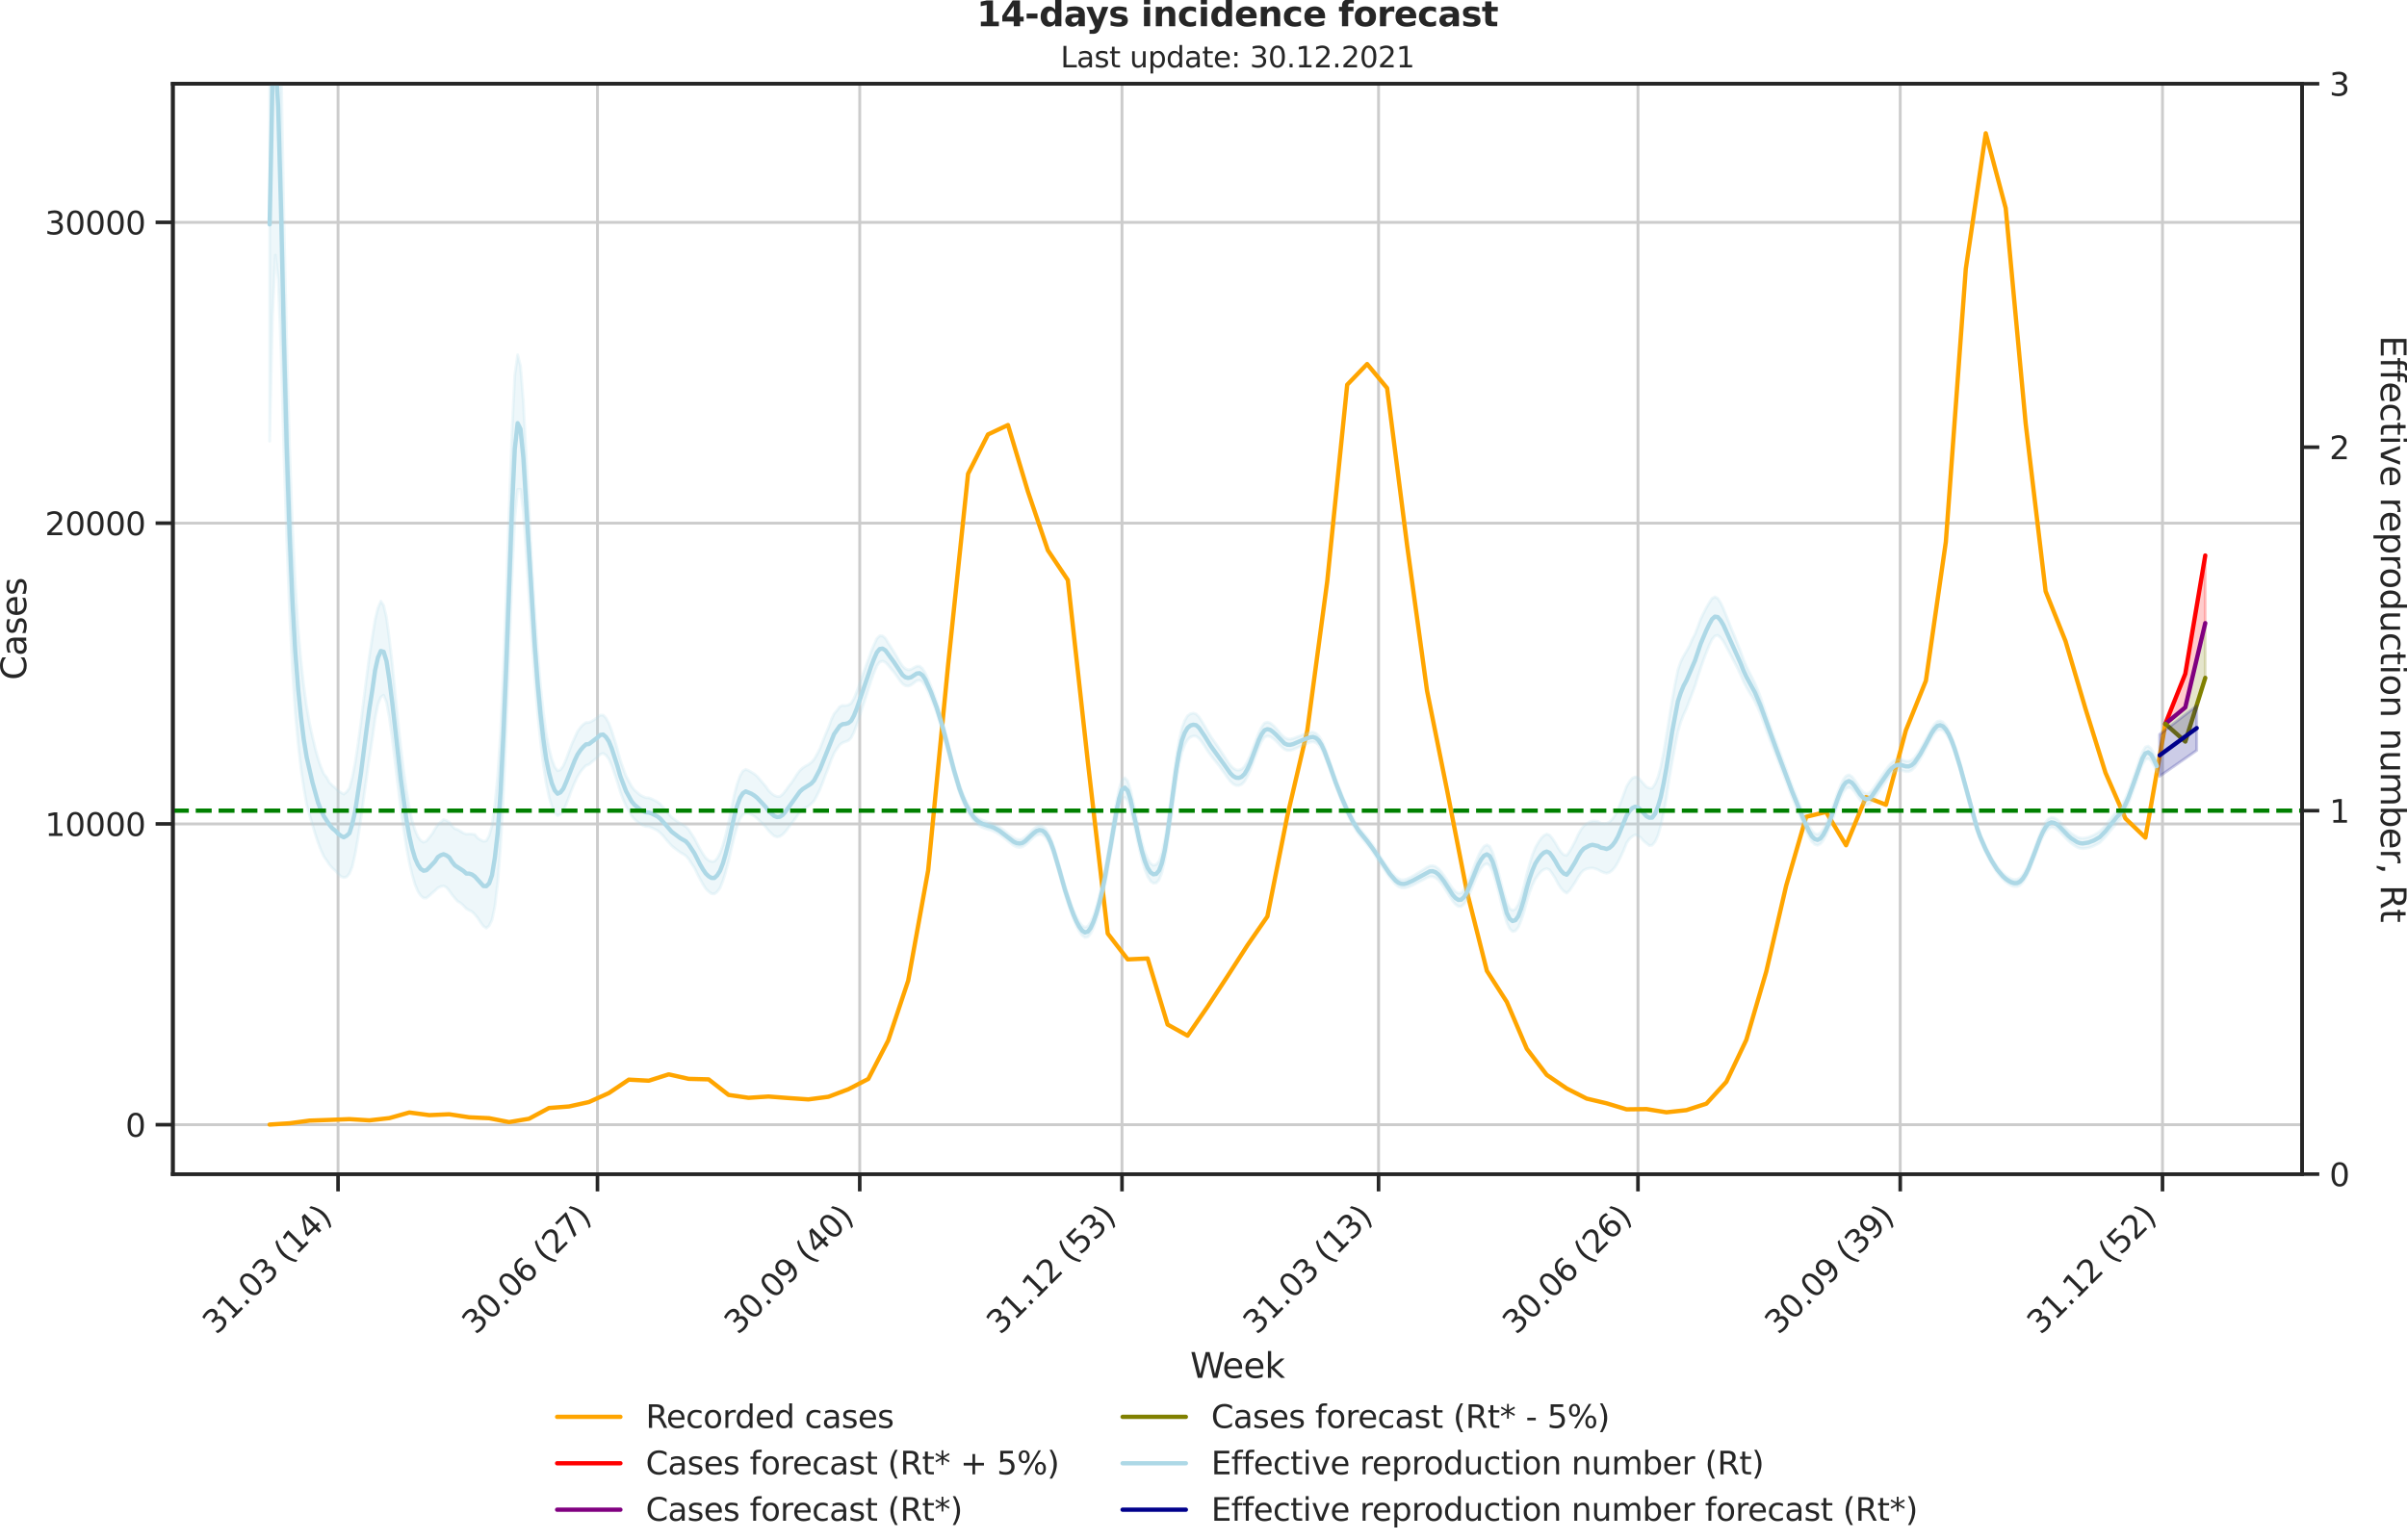 <?xml version="1.0" encoding="utf-8" standalone="no"?>
<!DOCTYPE svg PUBLIC "-//W3C//DTD SVG 1.1//EN"
  "http://www.w3.org/Graphics/SVG/1.1/DTD/svg11.dtd">
<svg xmlns:xlink="http://www.w3.org/1999/xlink" width="836.966pt" height="535.652pt" viewBox="0 0 836.966 535.652" xmlns="http://www.w3.org/2000/svg" version="1.1">
 <defs>
  <style type="text/css">*{stroke-linejoin: round; stroke-linecap: butt}</style>
 </defs>
 <g id="figure_1">
  <g id="patch_1">
   <path d="M -0 535.652 
L 836.966 535.652 
L 836.966 0 
L -0 0 
L -0 535.652 
z
" style="fill: none"/>
  </g>
  <g id="axes_1">
   <g id="patch_2">
    <path d="M 60.108 408.402 
L 800.467 408.402 
L 800.467 29.118 
L 60.108 29.118 
L 60.108 408.402 
z
" style="fill: none"/>
   </g>
   <g id="matplotlib.axis_1">
    <g id="xtick_1">
     <g id="line2d_1">
      <path d="M 117.55 408.402 
L 117.55 29.118 
" clip-path="url(#pc1ce51db64)" style="fill: none; stroke: #cccccc; stroke-linecap: round"/>
     </g>
     <g id="line2d_2">
      <defs>
       <path id="mfb4cfa210b" d="M 0 0 
L 0 6 
" style="stroke: #262626; stroke-width: 1.25"/>
      </defs>
      <g>
       <use xlink:href="#mfb4cfa210b" x="117.55" y="408.402" style="fill: #262626; stroke: #262626; stroke-width: 1.25"/>
      </g>
     </g>
     <g id="text_1">
      <!-- 31.03 (14) -->
      <g style="fill: #262626" transform="translate(75.226 464.519)rotate(-45)scale(0.11 -0.11)">
       <defs>
        <path id="DejaVuSans-33" d="M 2597 2516 
Q 3050 2419 3304 2112 
Q 3559 1806 3559 1356 
Q 3559 666 3084 287 
Q 2609 -91 1734 -91 
Q 1441 -91 1130 -33 
Q 819 25 488 141 
L 488 750 
Q 750 597 1062 519 
Q 1375 441 1716 441 
Q 2309 441 2620 675 
Q 2931 909 2931 1356 
Q 2931 1769 2642 2001 
Q 2353 2234 1838 2234 
L 1294 2234 
L 1294 2753 
L 1863 2753 
Q 2328 2753 2575 2939 
Q 2822 3125 2822 3475 
Q 2822 3834 2567 4026 
Q 2313 4219 1838 4219 
Q 1578 4219 1281 4162 
Q 984 4106 628 3988 
L 628 4550 
Q 988 4650 1302 4700 
Q 1616 4750 1894 4750 
Q 2613 4750 3031 4423 
Q 3450 4097 3450 3541 
Q 3450 3153 3228 2886 
Q 3006 2619 2597 2516 
z
" transform="scale(0.016)"/>
        <path id="DejaVuSans-31" d="M 794 531 
L 1825 531 
L 1825 4091 
L 703 3866 
L 703 4441 
L 1819 4666 
L 2450 4666 
L 2450 531 
L 3481 531 
L 3481 0 
L 794 0 
L 794 531 
z
" transform="scale(0.016)"/>
        <path id="DejaVuSans-2e" d="M 684 794 
L 1344 794 
L 1344 0 
L 684 0 
L 684 794 
z
" transform="scale(0.016)"/>
        <path id="DejaVuSans-30" d="M 2034 4250 
Q 1547 4250 1301 3770 
Q 1056 3291 1056 2328 
Q 1056 1369 1301 889 
Q 1547 409 2034 409 
Q 2525 409 2770 889 
Q 3016 1369 3016 2328 
Q 3016 3291 2770 3770 
Q 2525 4250 2034 4250 
z
M 2034 4750 
Q 2819 4750 3233 4129 
Q 3647 3509 3647 2328 
Q 3647 1150 3233 529 
Q 2819 -91 2034 -91 
Q 1250 -91 836 529 
Q 422 1150 422 2328 
Q 422 3509 836 4129 
Q 1250 4750 2034 4750 
z
" transform="scale(0.016)"/>
        <path id="DejaVuSans-20" transform="scale(0.016)"/>
        <path id="DejaVuSans-28" d="M 1984 4856 
Q 1566 4138 1362 3434 
Q 1159 2731 1159 2009 
Q 1159 1288 1364 580 
Q 1569 -128 1984 -844 
L 1484 -844 
Q 1016 -109 783 600 
Q 550 1309 550 2009 
Q 550 2706 781 3412 
Q 1013 4119 1484 4856 
L 1984 4856 
z
" transform="scale(0.016)"/>
        <path id="DejaVuSans-34" d="M 2419 4116 
L 825 1625 
L 2419 1625 
L 2419 4116 
z
M 2253 4666 
L 3047 4666 
L 3047 1625 
L 3713 1625 
L 3713 1100 
L 3047 1100 
L 3047 0 
L 2419 0 
L 2419 1100 
L 313 1100 
L 313 1709 
L 2253 4666 
z
" transform="scale(0.016)"/>
        <path id="DejaVuSans-29" d="M 513 4856 
L 1013 4856 
Q 1481 4119 1714 3412 
Q 1947 2706 1947 2009 
Q 1947 1309 1714 600 
Q 1481 -109 1013 -844 
L 513 -844 
Q 928 -128 1133 580 
Q 1338 1288 1338 2009 
Q 1338 2731 1133 3434 
Q 928 4138 513 4856 
z
" transform="scale(0.016)"/>
       </defs>
       <use xlink:href="#DejaVuSans-33"/>
       <use xlink:href="#DejaVuSans-31" x="63.623"/>
       <use xlink:href="#DejaVuSans-2e" x="127.246"/>
       <use xlink:href="#DejaVuSans-30" x="159.033"/>
       <use xlink:href="#DejaVuSans-33" x="222.656"/>
       <use xlink:href="#DejaVuSans-20" x="286.279"/>
       <use xlink:href="#DejaVuSans-28" x="318.066"/>
       <use xlink:href="#DejaVuSans-31" x="357.08"/>
       <use xlink:href="#DejaVuSans-34" x="420.703"/>
       <use xlink:href="#DejaVuSans-29" x="484.326"/>
      </g>
     </g>
    </g>
    <g id="xtick_2">
     <g id="line2d_3">
      <path d="M 207.753 408.402 
L 207.753 29.118 
" clip-path="url(#pc1ce51db64)" style="fill: none; stroke: #cccccc; stroke-linecap: round"/>
     </g>
     <g id="line2d_4">
      <g>
       <use xlink:href="#mfb4cfa210b" x="207.753" y="408.402" style="fill: #262626; stroke: #262626; stroke-width: 1.25"/>
      </g>
     </g>
     <g id="text_2">
      <!-- 30.06 (27) -->
      <g style="fill: #262626" transform="translate(165.429 464.519)rotate(-45)scale(0.11 -0.11)">
       <defs>
        <path id="DejaVuSans-36" d="M 2113 2584 
Q 1688 2584 1439 2293 
Q 1191 2003 1191 1497 
Q 1191 994 1439 701 
Q 1688 409 2113 409 
Q 2538 409 2786 701 
Q 3034 994 3034 1497 
Q 3034 2003 2786 2293 
Q 2538 2584 2113 2584 
z
M 3366 4563 
L 3366 3988 
Q 3128 4100 2886 4159 
Q 2644 4219 2406 4219 
Q 1781 4219 1451 3797 
Q 1122 3375 1075 2522 
Q 1259 2794 1537 2939 
Q 1816 3084 2150 3084 
Q 2853 3084 3261 2657 
Q 3669 2231 3669 1497 
Q 3669 778 3244 343 
Q 2819 -91 2113 -91 
Q 1303 -91 875 529 
Q 447 1150 447 2328 
Q 447 3434 972 4092 
Q 1497 4750 2381 4750 
Q 2619 4750 2861 4703 
Q 3103 4656 3366 4563 
z
" transform="scale(0.016)"/>
        <path id="DejaVuSans-32" d="M 1228 531 
L 3431 531 
L 3431 0 
L 469 0 
L 469 531 
Q 828 903 1448 1529 
Q 2069 2156 2228 2338 
Q 2531 2678 2651 2914 
Q 2772 3150 2772 3378 
Q 2772 3750 2511 3984 
Q 2250 4219 1831 4219 
Q 1534 4219 1204 4116 
Q 875 4013 500 3803 
L 500 4441 
Q 881 4594 1212 4672 
Q 1544 4750 1819 4750 
Q 2544 4750 2975 4387 
Q 3406 4025 3406 3419 
Q 3406 3131 3298 2873 
Q 3191 2616 2906 2266 
Q 2828 2175 2409 1742 
Q 1991 1309 1228 531 
z
" transform="scale(0.016)"/>
        <path id="DejaVuSans-37" d="M 525 4666 
L 3525 4666 
L 3525 4397 
L 1831 0 
L 1172 0 
L 2766 4134 
L 525 4134 
L 525 4666 
z
" transform="scale(0.016)"/>
       </defs>
       <use xlink:href="#DejaVuSans-33"/>
       <use xlink:href="#DejaVuSans-30" x="63.623"/>
       <use xlink:href="#DejaVuSans-2e" x="127.246"/>
       <use xlink:href="#DejaVuSans-30" x="159.033"/>
       <use xlink:href="#DejaVuSans-36" x="222.656"/>
       <use xlink:href="#DejaVuSans-20" x="286.279"/>
       <use xlink:href="#DejaVuSans-28" x="318.066"/>
       <use xlink:href="#DejaVuSans-32" x="357.08"/>
       <use xlink:href="#DejaVuSans-37" x="420.703"/>
       <use xlink:href="#DejaVuSans-29" x="484.326"/>
      </g>
     </g>
    </g>
    <g id="xtick_3">
     <g id="line2d_5">
      <path d="M 298.948 408.402 
L 298.948 29.118 
" clip-path="url(#pc1ce51db64)" style="fill: none; stroke: #cccccc; stroke-linecap: round"/>
     </g>
     <g id="line2d_6">
      <g>
       <use xlink:href="#mfb4cfa210b" x="298.948" y="408.402" style="fill: #262626; stroke: #262626; stroke-width: 1.25"/>
      </g>
     </g>
     <g id="text_3">
      <!-- 30.09 (40) -->
      <g style="fill: #262626" transform="translate(256.623 464.519)rotate(-45)scale(0.11 -0.11)">
       <defs>
        <path id="DejaVuSans-39" d="M 703 97 
L 703 672 
Q 941 559 1184 500 
Q 1428 441 1663 441 
Q 2288 441 2617 861 
Q 2947 1281 2994 2138 
Q 2813 1869 2534 1725 
Q 2256 1581 1919 1581 
Q 1219 1581 811 2004 
Q 403 2428 403 3163 
Q 403 3881 828 4315 
Q 1253 4750 1959 4750 
Q 2769 4750 3195 4129 
Q 3622 3509 3622 2328 
Q 3622 1225 3098 567 
Q 2575 -91 1691 -91 
Q 1453 -91 1209 -44 
Q 966 3 703 97 
z
M 1959 2075 
Q 2384 2075 2632 2365 
Q 2881 2656 2881 3163 
Q 2881 3666 2632 3958 
Q 2384 4250 1959 4250 
Q 1534 4250 1286 3958 
Q 1038 3666 1038 3163 
Q 1038 2656 1286 2365 
Q 1534 2075 1959 2075 
z
" transform="scale(0.016)"/>
       </defs>
       <use xlink:href="#DejaVuSans-33"/>
       <use xlink:href="#DejaVuSans-30" x="63.623"/>
       <use xlink:href="#DejaVuSans-2e" x="127.246"/>
       <use xlink:href="#DejaVuSans-30" x="159.033"/>
       <use xlink:href="#DejaVuSans-39" x="222.656"/>
       <use xlink:href="#DejaVuSans-20" x="286.279"/>
       <use xlink:href="#DejaVuSans-28" x="318.066"/>
       <use xlink:href="#DejaVuSans-34" x="357.08"/>
       <use xlink:href="#DejaVuSans-30" x="420.703"/>
       <use xlink:href="#DejaVuSans-29" x="484.326"/>
      </g>
     </g>
    </g>
    <g id="xtick_4">
     <g id="line2d_7">
      <path d="M 390.142 408.402 
L 390.142 29.118 
" clip-path="url(#pc1ce51db64)" style="fill: none; stroke: #cccccc; stroke-linecap: round"/>
     </g>
     <g id="line2d_8">
      <g>
       <use xlink:href="#mfb4cfa210b" x="390.142" y="408.402" style="fill: #262626; stroke: #262626; stroke-width: 1.25"/>
      </g>
     </g>
     <g id="text_4">
      <!-- 31.12 (53) -->
      <g style="fill: #262626" transform="translate(347.818 464.519)rotate(-45)scale(0.11 -0.11)">
       <defs>
        <path id="DejaVuSans-35" d="M 691 4666 
L 3169 4666 
L 3169 4134 
L 1269 4134 
L 1269 2991 
Q 1406 3038 1543 3061 
Q 1681 3084 1819 3084 
Q 2600 3084 3056 2656 
Q 3513 2228 3513 1497 
Q 3513 744 3044 326 
Q 2575 -91 1722 -91 
Q 1428 -91 1123 -41 
Q 819 9 494 109 
L 494 744 
Q 775 591 1075 516 
Q 1375 441 1709 441 
Q 2250 441 2565 725 
Q 2881 1009 2881 1497 
Q 2881 1984 2565 2268 
Q 2250 2553 1709 2553 
Q 1456 2553 1204 2497 
Q 953 2441 691 2322 
L 691 4666 
z
" transform="scale(0.016)"/>
       </defs>
       <use xlink:href="#DejaVuSans-33"/>
       <use xlink:href="#DejaVuSans-31" x="63.623"/>
       <use xlink:href="#DejaVuSans-2e" x="127.246"/>
       <use xlink:href="#DejaVuSans-31" x="159.033"/>
       <use xlink:href="#DejaVuSans-32" x="222.656"/>
       <use xlink:href="#DejaVuSans-20" x="286.279"/>
       <use xlink:href="#DejaVuSans-28" x="318.066"/>
       <use xlink:href="#DejaVuSans-35" x="357.08"/>
       <use xlink:href="#DejaVuSans-33" x="420.703"/>
       <use xlink:href="#DejaVuSans-29" x="484.326"/>
      </g>
     </g>
    </g>
    <g id="xtick_5">
     <g id="line2d_9">
      <path d="M 479.354 408.402 
L 479.354 29.118 
" clip-path="url(#pc1ce51db64)" style="fill: none; stroke: #cccccc; stroke-linecap: round"/>
     </g>
     <g id="line2d_10">
      <g>
       <use xlink:href="#mfb4cfa210b" x="479.354" y="408.402" style="fill: #262626; stroke: #262626; stroke-width: 1.25"/>
      </g>
     </g>
     <g id="text_5">
      <!-- 31.03 (13) -->
      <g style="fill: #262626" transform="translate(437.03 464.519)rotate(-45)scale(0.11 -0.11)">
       <use xlink:href="#DejaVuSans-33"/>
       <use xlink:href="#DejaVuSans-31" x="63.623"/>
       <use xlink:href="#DejaVuSans-2e" x="127.246"/>
       <use xlink:href="#DejaVuSans-30" x="159.033"/>
       <use xlink:href="#DejaVuSans-33" x="222.656"/>
       <use xlink:href="#DejaVuSans-20" x="286.279"/>
       <use xlink:href="#DejaVuSans-28" x="318.066"/>
       <use xlink:href="#DejaVuSans-31" x="357.08"/>
       <use xlink:href="#DejaVuSans-33" x="420.703"/>
       <use xlink:href="#DejaVuSans-29" x="484.326"/>
      </g>
     </g>
    </g>
    <g id="xtick_6">
     <g id="line2d_11">
      <path d="M 569.557 408.402 
L 569.557 29.118 
" clip-path="url(#pc1ce51db64)" style="fill: none; stroke: #cccccc; stroke-linecap: round"/>
     </g>
     <g id="line2d_12">
      <g>
       <use xlink:href="#mfb4cfa210b" x="569.557" y="408.402" style="fill: #262626; stroke: #262626; stroke-width: 1.25"/>
      </g>
     </g>
     <g id="text_6">
      <!-- 30.06 (26) -->
      <g style="fill: #262626" transform="translate(527.233 464.519)rotate(-45)scale(0.11 -0.11)">
       <use xlink:href="#DejaVuSans-33"/>
       <use xlink:href="#DejaVuSans-30" x="63.623"/>
       <use xlink:href="#DejaVuSans-2e" x="127.246"/>
       <use xlink:href="#DejaVuSans-30" x="159.033"/>
       <use xlink:href="#DejaVuSans-36" x="222.656"/>
       <use xlink:href="#DejaVuSans-20" x="286.279"/>
       <use xlink:href="#DejaVuSans-28" x="318.066"/>
       <use xlink:href="#DejaVuSans-32" x="357.08"/>
       <use xlink:href="#DejaVuSans-36" x="420.703"/>
       <use xlink:href="#DejaVuSans-29" x="484.326"/>
      </g>
     </g>
    </g>
    <g id="xtick_7">
     <g id="line2d_13">
      <path d="M 660.752 408.402 
L 660.752 29.118 
" clip-path="url(#pc1ce51db64)" style="fill: none; stroke: #cccccc; stroke-linecap: round"/>
     </g>
     <g id="line2d_14">
      <g>
       <use xlink:href="#mfb4cfa210b" x="660.752" y="408.402" style="fill: #262626; stroke: #262626; stroke-width: 1.25"/>
      </g>
     </g>
     <g id="text_7">
      <!-- 30.09 (39) -->
      <g style="fill: #262626" transform="translate(618.427 464.519)rotate(-45)scale(0.11 -0.11)">
       <use xlink:href="#DejaVuSans-33"/>
       <use xlink:href="#DejaVuSans-30" x="63.623"/>
       <use xlink:href="#DejaVuSans-2e" x="127.246"/>
       <use xlink:href="#DejaVuSans-30" x="159.033"/>
       <use xlink:href="#DejaVuSans-39" x="222.656"/>
       <use xlink:href="#DejaVuSans-20" x="286.279"/>
       <use xlink:href="#DejaVuSans-28" x="318.066"/>
       <use xlink:href="#DejaVuSans-33" x="357.08"/>
       <use xlink:href="#DejaVuSans-39" x="420.703"/>
       <use xlink:href="#DejaVuSans-29" x="484.326"/>
      </g>
     </g>
    </g>
    <g id="xtick_8">
     <g id="line2d_15">
      <path d="M 751.946 408.402 
L 751.946 29.118 
" clip-path="url(#pc1ce51db64)" style="fill: none; stroke: #cccccc; stroke-linecap: round"/>
     </g>
     <g id="line2d_16">
      <g>
       <use xlink:href="#mfb4cfa210b" x="751.946" y="408.402" style="fill: #262626; stroke: #262626; stroke-width: 1.25"/>
      </g>
     </g>
     <g id="text_8">
      <!-- 31.12 (52) -->
      <g style="fill: #262626" transform="translate(709.622 464.519)rotate(-45)scale(0.11 -0.11)">
       <use xlink:href="#DejaVuSans-33"/>
       <use xlink:href="#DejaVuSans-31" x="63.623"/>
       <use xlink:href="#DejaVuSans-2e" x="127.246"/>
       <use xlink:href="#DejaVuSans-31" x="159.033"/>
       <use xlink:href="#DejaVuSans-32" x="222.656"/>
       <use xlink:href="#DejaVuSans-20" x="286.279"/>
       <use xlink:href="#DejaVuSans-28" x="318.066"/>
       <use xlink:href="#DejaVuSans-35" x="357.08"/>
       <use xlink:href="#DejaVuSans-32" x="420.703"/>
       <use xlink:href="#DejaVuSans-29" x="484.326"/>
      </g>
     </g>
    </g>
    <g id="text_9">
     <!-- Week -->
     <g style="fill: #262626" transform="translate(413.849 479.255)scale(0.12 -0.12)">
      <defs>
       <path id="DejaVuSans-57" d="M 213 4666 
L 850 4666 
L 1831 722 
L 2809 4666 
L 3519 4666 
L 4500 722 
L 5478 4666 
L 6119 4666 
L 4947 0 
L 4153 0 
L 3169 4050 
L 2175 0 
L 1381 0 
L 213 4666 
z
" transform="scale(0.016)"/>
       <path id="DejaVuSans-65" d="M 3597 1894 
L 3597 1613 
L 953 1613 
Q 991 1019 1311 708 
Q 1631 397 2203 397 
Q 2534 397 2845 478 
Q 3156 559 3463 722 
L 3463 178 
Q 3153 47 2828 -22 
Q 2503 -91 2169 -91 
Q 1331 -91 842 396 
Q 353 884 353 1716 
Q 353 2575 817 3079 
Q 1281 3584 2069 3584 
Q 2775 3584 3186 3129 
Q 3597 2675 3597 1894 
z
M 3022 2063 
Q 3016 2534 2758 2815 
Q 2500 3097 2075 3097 
Q 1594 3097 1305 2825 
Q 1016 2553 972 2059 
L 3022 2063 
z
" transform="scale(0.016)"/>
       <path id="DejaVuSans-6b" d="M 581 4863 
L 1159 4863 
L 1159 1991 
L 2875 3500 
L 3609 3500 
L 1753 1863 
L 3688 0 
L 2938 0 
L 1159 1709 
L 1159 0 
L 581 0 
L 581 4863 
z
" transform="scale(0.016)"/>
      </defs>
      <use xlink:href="#DejaVuSans-57"/>
      <use xlink:href="#DejaVuSans-65" x="93.002"/>
      <use xlink:href="#DejaVuSans-65" x="154.525"/>
      <use xlink:href="#DejaVuSans-6b" x="216.049"/>
     </g>
    </g>
   </g>
   <g id="matplotlib.axis_2">
    <g id="ytick_1">
     <g id="line2d_17">
      <path d="M 60.108 391.204 
L 800.467 391.204 
" clip-path="url(#pc1ce51db64)" style="fill: none; stroke: #cccccc; stroke-linecap: round"/>
     </g>
     <g id="line2d_18">
      <defs>
       <path id="md107f1e24f" d="M 0 0 
L -6 0 
" style="stroke: #262626; stroke-width: 1.25"/>
      </defs>
      <g>
       <use xlink:href="#md107f1e24f" x="60.108" y="391.204" style="fill: #262626; stroke: #262626; stroke-width: 1.25"/>
      </g>
     </g>
     <g id="text_10">
      <!-- 0 -->
      <g style="fill: #262626" transform="translate(43.609 395.383)scale(0.11 -0.11)">
       <use xlink:href="#DejaVuSans-30"/>
      </g>
     </g>
    </g>
    <g id="ytick_2">
     <g id="line2d_19">
      <path d="M 60.108 286.585 
L 800.467 286.585 
" clip-path="url(#pc1ce51db64)" style="fill: none; stroke: #cccccc; stroke-linecap: round"/>
     </g>
     <g id="line2d_20">
      <g>
       <use xlink:href="#md107f1e24f" x="60.108" y="286.585" style="fill: #262626; stroke: #262626; stroke-width: 1.25"/>
      </g>
     </g>
     <g id="text_11">
      <!-- 10000 -->
      <g style="fill: #262626" transform="translate(15.614 290.764)scale(0.11 -0.11)">
       <use xlink:href="#DejaVuSans-31"/>
       <use xlink:href="#DejaVuSans-30" x="63.623"/>
       <use xlink:href="#DejaVuSans-30" x="127.246"/>
       <use xlink:href="#DejaVuSans-30" x="190.869"/>
       <use xlink:href="#DejaVuSans-30" x="254.492"/>
      </g>
     </g>
    </g>
    <g id="ytick_3">
     <g id="line2d_21">
      <path d="M 60.108 181.966 
L 800.467 181.966 
" clip-path="url(#pc1ce51db64)" style="fill: none; stroke: #cccccc; stroke-linecap: round"/>
     </g>
     <g id="line2d_22">
      <g>
       <use xlink:href="#md107f1e24f" x="60.108" y="181.966" style="fill: #262626; stroke: #262626; stroke-width: 1.25"/>
      </g>
     </g>
     <g id="text_12">
      <!-- 20000 -->
      <g style="fill: #262626" transform="translate(15.614 186.145)scale(0.11 -0.11)">
       <use xlink:href="#DejaVuSans-32"/>
       <use xlink:href="#DejaVuSans-30" x="63.623"/>
       <use xlink:href="#DejaVuSans-30" x="127.246"/>
       <use xlink:href="#DejaVuSans-30" x="190.869"/>
       <use xlink:href="#DejaVuSans-30" x="254.492"/>
      </g>
     </g>
    </g>
    <g id="ytick_4">
     <g id="line2d_23">
      <path d="M 60.108 77.346 
L 800.467 77.346 
" clip-path="url(#pc1ce51db64)" style="fill: none; stroke: #cccccc; stroke-linecap: round"/>
     </g>
     <g id="line2d_24">
      <g>
       <use xlink:href="#md107f1e24f" x="60.108" y="77.346" style="fill: #262626; stroke: #262626; stroke-width: 1.25"/>
      </g>
     </g>
     <g id="text_13">
      <!-- 30000 -->
      <g style="fill: #262626" transform="translate(15.614 81.526)scale(0.11 -0.11)">
       <use xlink:href="#DejaVuSans-33"/>
       <use xlink:href="#DejaVuSans-30" x="63.623"/>
       <use xlink:href="#DejaVuSans-30" x="127.246"/>
       <use xlink:href="#DejaVuSans-30" x="190.869"/>
       <use xlink:href="#DejaVuSans-30" x="254.492"/>
      </g>
     </g>
    </g>
    <g id="text_14">
     <!-- Cases -->
     <g style="fill: #262626" transform="translate(9.118 236.57)rotate(-90)scale(0.12 -0.12)">
      <defs>
       <path id="DejaVuSans-43" d="M 4122 4306 
L 4122 3641 
Q 3803 3938 3442 4084 
Q 3081 4231 2675 4231 
Q 1875 4231 1450 3742 
Q 1025 3253 1025 2328 
Q 1025 1406 1450 917 
Q 1875 428 2675 428 
Q 3081 428 3442 575 
Q 3803 722 4122 1019 
L 4122 359 
Q 3791 134 3420 21 
Q 3050 -91 2638 -91 
Q 1578 -91 968 557 
Q 359 1206 359 2328 
Q 359 3453 968 4101 
Q 1578 4750 2638 4750 
Q 3056 4750 3426 4639 
Q 3797 4528 4122 4306 
z
" transform="scale(0.016)"/>
       <path id="DejaVuSans-61" d="M 2194 1759 
Q 1497 1759 1228 1600 
Q 959 1441 959 1056 
Q 959 750 1161 570 
Q 1363 391 1709 391 
Q 2188 391 2477 730 
Q 2766 1069 2766 1631 
L 2766 1759 
L 2194 1759 
z
M 3341 1997 
L 3341 0 
L 2766 0 
L 2766 531 
Q 2569 213 2275 61 
Q 1981 -91 1556 -91 
Q 1019 -91 701 211 
Q 384 513 384 1019 
Q 384 1609 779 1909 
Q 1175 2209 1959 2209 
L 2766 2209 
L 2766 2266 
Q 2766 2663 2505 2880 
Q 2244 3097 1772 3097 
Q 1472 3097 1187 3025 
Q 903 2953 641 2809 
L 641 3341 
Q 956 3463 1253 3523 
Q 1550 3584 1831 3584 
Q 2591 3584 2966 3190 
Q 3341 2797 3341 1997 
z
" transform="scale(0.016)"/>
       <path id="DejaVuSans-73" d="M 2834 3397 
L 2834 2853 
Q 2591 2978 2328 3040 
Q 2066 3103 1784 3103 
Q 1356 3103 1142 2972 
Q 928 2841 928 2578 
Q 928 2378 1081 2264 
Q 1234 2150 1697 2047 
L 1894 2003 
Q 2506 1872 2764 1633 
Q 3022 1394 3022 966 
Q 3022 478 2636 193 
Q 2250 -91 1575 -91 
Q 1294 -91 989 -36 
Q 684 19 347 128 
L 347 722 
Q 666 556 975 473 
Q 1284 391 1588 391 
Q 1994 391 2212 530 
Q 2431 669 2431 922 
Q 2431 1156 2273 1281 
Q 2116 1406 1581 1522 
L 1381 1569 
Q 847 1681 609 1914 
Q 372 2147 372 2553 
Q 372 3047 722 3315 
Q 1072 3584 1716 3584 
Q 2034 3584 2315 3537 
Q 2597 3491 2834 3397 
z
" transform="scale(0.016)"/>
      </defs>
      <use xlink:href="#DejaVuSans-43"/>
      <use xlink:href="#DejaVuSans-61" x="69.824"/>
      <use xlink:href="#DejaVuSans-73" x="131.104"/>
      <use xlink:href="#DejaVuSans-65" x="183.203"/>
      <use xlink:href="#DejaVuSans-73" x="244.727"/>
     </g>
    </g>
   </g>
   <g id="PolyCollection_1">
    <defs>
     <path id="mac7a4b761b" d="M 752.937 -283.884 
L 752.937 -283.884 
L 759.876 -301.282 
L 766.815 -342.434 
L 766.815 -318.908 
L 766.815 -318.908 
L 759.876 -289.607 
L 752.937 -283.884 
z
" style="stroke: #ff0000; stroke-opacity: 0.2"/>
    </defs>
    <g clip-path="url(#pc1ce51db64)">
     <use xlink:href="#mac7a4b761b" x="0" y="535.652" style="fill: #ff0000; fill-opacity: 0.2; stroke: #ff0000; stroke-opacity: 0.2"/>
    </g>
   </g>
   <g id="PolyCollection_2">
    <defs>
     <path id="mbb075a3d1f" d="M 752.937 -283.884 
L 752.937 -283.884 
L 759.876 -289.607 
L 766.815 -318.908 
L 766.815 -299.867 
L 766.815 -299.867 
L 759.876 -277.712 
L 752.937 -283.884 
z
" style="stroke: #808000; stroke-opacity: 0.2"/>
    </defs>
    <g clip-path="url(#pc1ce51db64)">
     <use xlink:href="#mbb075a3d1f" x="0" y="535.652" style="fill: #808000; fill-opacity: 0.2; stroke: #808000; stroke-opacity: 0.2"/>
    </g>
   </g>
   <g id="line2d_25">
    <path d="M 93.76 391.162 
L 100.699 390.712 
L 107.638 389.781 
L 114.576 389.54 
L 121.515 389.268 
L 128.454 389.697 
L 135.392 388.913 
L 142.331 386.956 
L 149.27 387.877 
L 156.209 387.574 
L 163.147 388.63 
L 170.086 388.944 
L 177.025 390.304 
L 183.963 389.132 
L 190.902 385.397 
L 197.841 384.864 
L 204.78 383.326 
L 211.718 380.198 
L 218.657 375.532 
L 225.596 375.898 
L 232.534 373.691 
L 239.473 375.26 
L 246.412 375.438 
L 253.35 380.846 
L 260.289 381.851 
L 267.228 381.401 
L 274.167 381.935 
L 281.105 382.405 
L 288.044 381.495 
L 294.983 378.88 
L 301.921 375.291 
L 308.86 361.9 
L 315.799 341.102 
L 322.738 302.759 
L 329.676 231.325 
L 336.615 164.798 
L 343.554 151.103 
L 350.492 147.839 
L 357.431 170.981 
L 364.37 191.413 
L 371.308 201.76 
L 378.247 264.855 
L 385.186 324.718 
L 392.125 333.705 
L 399.063 333.391 
L 406.002 356.366 
L 412.941 360.237 
L 419.879 350.172 
L 426.818 339.585 
L 433.757 328.809 
L 440.696 318.776 
L 447.634 283.791 
L 454.573 254.1 
L 461.512 202.188 
L 468.45 133.82 
L 475.389 126.622 
L 482.328 135.002 
L 489.267 189.582 
L 496.205 240.218 
L 503.144 274.689 
L 510.083 310.166 
L 517.021 337.691 
L 523.96 348.519 
L 530.899 364.798 
L 537.837 373.879 
L 544.776 378.597 
L 551.715 382.123 
L 558.654 383.765 
L 565.592 385.868 
L 572.531 385.774 
L 579.47 386.893 
L 586.408 386.14 
L 593.347 383.891 
L 600.286 376.296 
L 607.225 361.712 
L 614.163 337.963 
L 621.102 308.042 
L 628.041 284.105 
L 634.979 282.431 
L 641.918 294.013 
L 648.857 277.242 
L 655.795 279.92 
L 662.734 253.985 
L 669.673 236.786 
L 676.612 188.473 
L 683.55 93.521 
L 690.489 46.358 
L 697.428 72.419 
L 704.366 147.305 
L 711.305 205.651 
L 718.244 223.05 
L 725.183 246.557 
L 732.121 268.779 
L 739.06 284.691 
L 745.999 291.345 
L 752.937 251.767 
" clip-path="url(#pc1ce51db64)" style="fill: none; stroke: #ffa500; stroke-width: 1.5; stroke-linecap: round"/>
   </g>
   <g id="line2d_26">
    <path d="M 752.937 251.767 
L 759.876 234.369 
L 766.815 193.217 
" clip-path="url(#pc1ce51db64)" style="fill: none; stroke: #ff0000; stroke-width: 1.5; stroke-linecap: round"/>
   </g>
   <g id="line2d_27">
    <path d="M 752.937 251.767 
L 759.876 246.045 
L 766.815 216.744 
" clip-path="url(#pc1ce51db64)" style="fill: none; stroke: #800080; stroke-width: 1.5; stroke-linecap: round"/>
   </g>
   <g id="line2d_28">
    <path d="M 752.937 251.767 
L 759.876 257.94 
L 766.815 235.784 
" clip-path="url(#pc1ce51db64)" style="fill: none; stroke: #808000; stroke-width: 1.5; stroke-linecap: round"/>
   </g>
   <g id="patch_3">
    <path d="M 60.108 408.402 
L 60.108 29.118 
" style="fill: none; stroke: #262626; stroke-width: 1.25; stroke-linejoin: miter; stroke-linecap: square"/>
   </g>
   <g id="patch_4">
    <path d="M 800.467 408.402 
L 800.467 29.118 
" style="fill: none; stroke: #262626; stroke-width: 1.25; stroke-linejoin: miter; stroke-linecap: square"/>
   </g>
   <g id="patch_5">
    <path d="M 60.108 408.402 
L 800.467 408.402 
" style="fill: none; stroke: #262626; stroke-width: 1.25; stroke-linejoin: miter; stroke-linecap: square"/>
   </g>
   <g id="patch_6">
    <path d="M 60.108 29.118 
L 800.467 29.118 
" style="fill: none; stroke: #262626; stroke-width: 1.25; stroke-linejoin: miter; stroke-linecap: square"/>
   </g>
   <g id="text_15">
    <!-- Last update: 30.12.2021 -->
    <g style="fill: #262626" transform="translate(368.789 23.429)scale(0.1 -0.1)">
     <defs>
      <path id="DejaVuSans-4c" d="M 628 4666 
L 1259 4666 
L 1259 531 
L 3531 531 
L 3531 0 
L 628 0 
L 628 4666 
z
" transform="scale(0.016)"/>
      <path id="DejaVuSans-74" d="M 1172 4494 
L 1172 3500 
L 2356 3500 
L 2356 3053 
L 1172 3053 
L 1172 1153 
Q 1172 725 1289 603 
Q 1406 481 1766 481 
L 2356 481 
L 2356 0 
L 1766 0 
Q 1100 0 847 248 
Q 594 497 594 1153 
L 594 3053 
L 172 3053 
L 172 3500 
L 594 3500 
L 594 4494 
L 1172 4494 
z
" transform="scale(0.016)"/>
      <path id="DejaVuSans-75" d="M 544 1381 
L 544 3500 
L 1119 3500 
L 1119 1403 
Q 1119 906 1312 657 
Q 1506 409 1894 409 
Q 2359 409 2629 706 
Q 2900 1003 2900 1516 
L 2900 3500 
L 3475 3500 
L 3475 0 
L 2900 0 
L 2900 538 
Q 2691 219 2414 64 
Q 2138 -91 1772 -91 
Q 1169 -91 856 284 
Q 544 659 544 1381 
z
M 1991 3584 
L 1991 3584 
z
" transform="scale(0.016)"/>
      <path id="DejaVuSans-70" d="M 1159 525 
L 1159 -1331 
L 581 -1331 
L 581 3500 
L 1159 3500 
L 1159 2969 
Q 1341 3281 1617 3432 
Q 1894 3584 2278 3584 
Q 2916 3584 3314 3078 
Q 3713 2572 3713 1747 
Q 3713 922 3314 415 
Q 2916 -91 2278 -91 
Q 1894 -91 1617 61 
Q 1341 213 1159 525 
z
M 3116 1747 
Q 3116 2381 2855 2742 
Q 2594 3103 2138 3103 
Q 1681 3103 1420 2742 
Q 1159 2381 1159 1747 
Q 1159 1113 1420 752 
Q 1681 391 2138 391 
Q 2594 391 2855 752 
Q 3116 1113 3116 1747 
z
" transform="scale(0.016)"/>
      <path id="DejaVuSans-64" d="M 2906 2969 
L 2906 4863 
L 3481 4863 
L 3481 0 
L 2906 0 
L 2906 525 
Q 2725 213 2448 61 
Q 2172 -91 1784 -91 
Q 1150 -91 751 415 
Q 353 922 353 1747 
Q 353 2572 751 3078 
Q 1150 3584 1784 3584 
Q 2172 3584 2448 3432 
Q 2725 3281 2906 2969 
z
M 947 1747 
Q 947 1113 1208 752 
Q 1469 391 1925 391 
Q 2381 391 2643 752 
Q 2906 1113 2906 1747 
Q 2906 2381 2643 2742 
Q 2381 3103 1925 3103 
Q 1469 3103 1208 2742 
Q 947 2381 947 1747 
z
" transform="scale(0.016)"/>
      <path id="DejaVuSans-3a" d="M 750 794 
L 1409 794 
L 1409 0 
L 750 0 
L 750 794 
z
M 750 3309 
L 1409 3309 
L 1409 2516 
L 750 2516 
L 750 3309 
z
" transform="scale(0.016)"/>
     </defs>
     <use xlink:href="#DejaVuSans-4c"/>
     <use xlink:href="#DejaVuSans-61" x="55.713"/>
     <use xlink:href="#DejaVuSans-73" x="116.992"/>
     <use xlink:href="#DejaVuSans-74" x="169.092"/>
     <use xlink:href="#DejaVuSans-20" x="208.301"/>
     <use xlink:href="#DejaVuSans-75" x="240.088"/>
     <use xlink:href="#DejaVuSans-70" x="303.467"/>
     <use xlink:href="#DejaVuSans-64" x="366.943"/>
     <use xlink:href="#DejaVuSans-61" x="430.42"/>
     <use xlink:href="#DejaVuSans-74" x="491.699"/>
     <use xlink:href="#DejaVuSans-65" x="530.908"/>
     <use xlink:href="#DejaVuSans-3a" x="592.432"/>
     <use xlink:href="#DejaVuSans-20" x="626.123"/>
     <use xlink:href="#DejaVuSans-33" x="657.91"/>
     <use xlink:href="#DejaVuSans-30" x="721.533"/>
     <use xlink:href="#DejaVuSans-2e" x="785.156"/>
     <use xlink:href="#DejaVuSans-31" x="816.943"/>
     <use xlink:href="#DejaVuSans-32" x="880.566"/>
     <use xlink:href="#DejaVuSans-2e" x="944.189"/>
     <use xlink:href="#DejaVuSans-32" x="975.977"/>
     <use xlink:href="#DejaVuSans-30" x="1039.6"/>
     <use xlink:href="#DejaVuSans-32" x="1103.223"/>
     <use xlink:href="#DejaVuSans-31" x="1166.846"/>
    </g>
   </g>
   <g id="text_16">
    <!-- 14-days incidence forecast -->
    <g style="fill: #262626" transform="translate(339.623 9.118)scale(0.12 -0.12)">
     <defs>
      <path id="DejaVuSans-Bold-31" d="M 750 831 
L 1813 831 
L 1813 3847 
L 722 3622 
L 722 4441 
L 1806 4666 
L 2950 4666 
L 2950 831 
L 4013 831 
L 4013 0 
L 750 0 
L 750 831 
z
" transform="scale(0.016)"/>
      <path id="DejaVuSans-Bold-34" d="M 2356 3675 
L 1038 1722 
L 2356 1722 
L 2356 3675 
z
M 2156 4666 
L 3494 4666 
L 3494 1722 
L 4159 1722 
L 4159 850 
L 3494 850 
L 3494 0 
L 2356 0 
L 2356 850 
L 288 850 
L 288 1881 
L 2156 4666 
z
" transform="scale(0.016)"/>
      <path id="DejaVuSans-Bold-2d" d="M 347 2297 
L 2309 2297 
L 2309 1388 
L 347 1388 
L 347 2297 
z
" transform="scale(0.016)"/>
      <path id="DejaVuSans-Bold-64" d="M 2919 2988 
L 2919 4863 
L 4044 4863 
L 4044 0 
L 2919 0 
L 2919 506 
Q 2688 197 2409 53 
Q 2131 -91 1766 -91 
Q 1119 -91 703 423 
Q 288 938 288 1747 
Q 288 2556 703 3070 
Q 1119 3584 1766 3584 
Q 2128 3584 2408 3439 
Q 2688 3294 2919 2988 
z
M 2181 722 
Q 2541 722 2730 984 
Q 2919 1247 2919 1747 
Q 2919 2247 2730 2509 
Q 2541 2772 2181 2772 
Q 1825 2772 1636 2509 
Q 1447 2247 1447 1747 
Q 1447 1247 1636 984 
Q 1825 722 2181 722 
z
" transform="scale(0.016)"/>
      <path id="DejaVuSans-Bold-61" d="M 2106 1575 
Q 1756 1575 1579 1456 
Q 1403 1338 1403 1106 
Q 1403 894 1545 773 
Q 1688 653 1941 653 
Q 2256 653 2472 879 
Q 2688 1106 2688 1447 
L 2688 1575 
L 2106 1575 
z
M 3816 1997 
L 3816 0 
L 2688 0 
L 2688 519 
Q 2463 200 2181 54 
Q 1900 -91 1497 -91 
Q 953 -91 614 226 
Q 275 544 275 1050 
Q 275 1666 698 1953 
Q 1122 2241 2028 2241 
L 2688 2241 
L 2688 2328 
Q 2688 2594 2478 2717 
Q 2269 2841 1825 2841 
Q 1466 2841 1156 2769 
Q 847 2697 581 2553 
L 581 3406 
Q 941 3494 1303 3539 
Q 1666 3584 2028 3584 
Q 2975 3584 3395 3211 
Q 3816 2838 3816 1997 
z
" transform="scale(0.016)"/>
      <path id="DejaVuSans-Bold-79" d="M 78 3500 
L 1197 3500 
L 2138 1125 
L 2938 3500 
L 4056 3500 
L 2584 -331 
Q 2363 -916 2067 -1148 
Q 1772 -1381 1288 -1381 
L 641 -1381 
L 641 -647 
L 991 -647 
Q 1275 -647 1404 -556 
Q 1534 -466 1606 -231 
L 1638 -134 
L 78 3500 
z
" transform="scale(0.016)"/>
      <path id="DejaVuSans-Bold-73" d="M 3272 3391 
L 3272 2541 
Q 2913 2691 2578 2766 
Q 2244 2841 1947 2841 
Q 1628 2841 1473 2761 
Q 1319 2681 1319 2516 
Q 1319 2381 1436 2309 
Q 1553 2238 1856 2203 
L 2053 2175 
Q 2913 2066 3209 1816 
Q 3506 1566 3506 1031 
Q 3506 472 3093 190 
Q 2681 -91 1863 -91 
Q 1516 -91 1145 -36 
Q 775 19 384 128 
L 384 978 
Q 719 816 1070 734 
Q 1422 653 1784 653 
Q 2113 653 2278 743 
Q 2444 834 2444 1013 
Q 2444 1163 2330 1236 
Q 2216 1309 1875 1350 
L 1678 1375 
Q 931 1469 631 1722 
Q 331 1975 331 2491 
Q 331 3047 712 3315 
Q 1094 3584 1881 3584 
Q 2191 3584 2531 3537 
Q 2872 3491 3272 3391 
z
" transform="scale(0.016)"/>
      <path id="DejaVuSans-Bold-20" transform="scale(0.016)"/>
      <path id="DejaVuSans-Bold-69" d="M 538 3500 
L 1656 3500 
L 1656 0 
L 538 0 
L 538 3500 
z
M 538 4863 
L 1656 4863 
L 1656 3950 
L 538 3950 
L 538 4863 
z
" transform="scale(0.016)"/>
      <path id="DejaVuSans-Bold-6e" d="M 4056 2131 
L 4056 0 
L 2931 0 
L 2931 347 
L 2931 1631 
Q 2931 2084 2911 2256 
Q 2891 2428 2841 2509 
Q 2775 2619 2662 2680 
Q 2550 2741 2406 2741 
Q 2056 2741 1856 2470 
Q 1656 2200 1656 1722 
L 1656 0 
L 538 0 
L 538 3500 
L 1656 3500 
L 1656 2988 
Q 1909 3294 2193 3439 
Q 2478 3584 2822 3584 
Q 3428 3584 3742 3212 
Q 4056 2841 4056 2131 
z
" transform="scale(0.016)"/>
      <path id="DejaVuSans-Bold-63" d="M 3366 3391 
L 3366 2478 
Q 3138 2634 2908 2709 
Q 2678 2784 2431 2784 
Q 1963 2784 1702 2511 
Q 1441 2238 1441 1747 
Q 1441 1256 1702 982 
Q 1963 709 2431 709 
Q 2694 709 2930 787 
Q 3166 866 3366 1019 
L 3366 103 
Q 3103 6 2833 -42 
Q 2563 -91 2291 -91 
Q 1344 -91 809 395 
Q 275 881 275 1747 
Q 275 2613 809 3098 
Q 1344 3584 2291 3584 
Q 2566 3584 2833 3536 
Q 3100 3488 3366 3391 
z
" transform="scale(0.016)"/>
      <path id="DejaVuSans-Bold-65" d="M 4031 1759 
L 4031 1441 
L 1416 1441 
Q 1456 1047 1700 850 
Q 1944 653 2381 653 
Q 2734 653 3104 758 
Q 3475 863 3866 1075 
L 3866 213 
Q 3469 63 3072 -14 
Q 2675 -91 2278 -91 
Q 1328 -91 801 392 
Q 275 875 275 1747 
Q 275 2603 792 3093 
Q 1309 3584 2216 3584 
Q 3041 3584 3536 3087 
Q 4031 2591 4031 1759 
z
M 2881 2131 
Q 2881 2450 2695 2645 
Q 2509 2841 2209 2841 
Q 1884 2841 1681 2658 
Q 1478 2475 1428 2131 
L 2881 2131 
z
" transform="scale(0.016)"/>
      <path id="DejaVuSans-Bold-66" d="M 2841 4863 
L 2841 4128 
L 2222 4128 
Q 1984 4128 1890 4042 
Q 1797 3956 1797 3744 
L 1797 3500 
L 2753 3500 
L 2753 2700 
L 1797 2700 
L 1797 0 
L 678 0 
L 678 2700 
L 122 2700 
L 122 3500 
L 678 3500 
L 678 3744 
Q 678 4316 997 4589 
Q 1316 4863 1984 4863 
L 2841 4863 
z
" transform="scale(0.016)"/>
      <path id="DejaVuSans-Bold-6f" d="M 2203 2784 
Q 1831 2784 1636 2517 
Q 1441 2250 1441 1747 
Q 1441 1244 1636 976 
Q 1831 709 2203 709 
Q 2569 709 2762 976 
Q 2956 1244 2956 1747 
Q 2956 2250 2762 2517 
Q 2569 2784 2203 2784 
z
M 2203 3584 
Q 3106 3584 3614 3096 
Q 4122 2609 4122 1747 
Q 4122 884 3614 396 
Q 3106 -91 2203 -91 
Q 1297 -91 786 396 
Q 275 884 275 1747 
Q 275 2609 786 3096 
Q 1297 3584 2203 3584 
z
" transform="scale(0.016)"/>
      <path id="DejaVuSans-Bold-72" d="M 3138 2547 
Q 2991 2616 2845 2648 
Q 2700 2681 2553 2681 
Q 2122 2681 1889 2404 
Q 1656 2128 1656 1613 
L 1656 0 
L 538 0 
L 538 3500 
L 1656 3500 
L 1656 2925 
Q 1872 3269 2151 3426 
Q 2431 3584 2822 3584 
Q 2878 3584 2943 3579 
Q 3009 3575 3134 3559 
L 3138 2547 
z
" transform="scale(0.016)"/>
      <path id="DejaVuSans-Bold-74" d="M 1759 4494 
L 1759 3500 
L 2913 3500 
L 2913 2700 
L 1759 2700 
L 1759 1216 
Q 1759 972 1856 886 
Q 1953 800 2241 800 
L 2816 800 
L 2816 0 
L 1856 0 
Q 1194 0 917 276 
Q 641 553 641 1216 
L 641 2700 
L 84 2700 
L 84 3500 
L 641 3500 
L 641 4494 
L 1759 4494 
z
" transform="scale(0.016)"/>
     </defs>
     <use xlink:href="#DejaVuSans-Bold-31"/>
     <use xlink:href="#DejaVuSans-Bold-34" x="69.58"/>
     <use xlink:href="#DejaVuSans-Bold-2d" x="139.16"/>
     <use xlink:href="#DejaVuSans-Bold-64" x="180.664"/>
     <use xlink:href="#DejaVuSans-Bold-61" x="252.246"/>
     <use xlink:href="#DejaVuSans-Bold-79" x="316.602"/>
     <use xlink:href="#DejaVuSans-Bold-73" x="381.787"/>
     <use xlink:href="#DejaVuSans-Bold-20" x="441.309"/>
     <use xlink:href="#DejaVuSans-Bold-69" x="476.123"/>
     <use xlink:href="#DejaVuSans-Bold-6e" x="510.4"/>
     <use xlink:href="#DejaVuSans-Bold-63" x="581.592"/>
     <use xlink:href="#DejaVuSans-Bold-69" x="640.869"/>
     <use xlink:href="#DejaVuSans-Bold-64" x="675.146"/>
     <use xlink:href="#DejaVuSans-Bold-65" x="746.729"/>
     <use xlink:href="#DejaVuSans-Bold-6e" x="814.551"/>
     <use xlink:href="#DejaVuSans-Bold-63" x="885.742"/>
     <use xlink:href="#DejaVuSans-Bold-65" x="945.02"/>
     <use xlink:href="#DejaVuSans-Bold-20" x="1012.842"/>
     <use xlink:href="#DejaVuSans-Bold-66" x="1047.656"/>
     <use xlink:href="#DejaVuSans-Bold-6f" x="1091.162"/>
     <use xlink:href="#DejaVuSans-Bold-72" x="1159.863"/>
     <use xlink:href="#DejaVuSans-Bold-65" x="1209.18"/>
     <use xlink:href="#DejaVuSans-Bold-63" x="1277.002"/>
     <use xlink:href="#DejaVuSans-Bold-61" x="1336.279"/>
     <use xlink:href="#DejaVuSans-Bold-73" x="1403.76"/>
     <use xlink:href="#DejaVuSans-Bold-74" x="1463.281"/>
    </g>
   </g>
  </g>
  <g id="axes_2">
   <g id="matplotlib.axis_3">
    <g id="ytick_5">
     <g id="line2d_29">
      <defs>
       <path id="me36a7aa026" d="M 0 0 
L 6 0 
" style="stroke: #262626; stroke-width: 1.25"/>
      </defs>
      <g>
       <use xlink:href="#me36a7aa026" x="800.467" y="408.402" style="fill: #262626; stroke: #262626; stroke-width: 1.25"/>
      </g>
     </g>
     <g id="text_17">
      <!-- 0 -->
      <g style="fill: #262626" transform="translate(809.967 412.581)scale(0.11 -0.11)">
       <use xlink:href="#DejaVuSans-30"/>
      </g>
     </g>
    </g>
    <g id="ytick_6">
     <g id="line2d_30">
      <g>
       <use xlink:href="#me36a7aa026" x="800.467" y="281.974" style="fill: #262626; stroke: #262626; stroke-width: 1.25"/>
      </g>
     </g>
     <g id="text_18">
      <!-- 1 -->
      <g style="fill: #262626" transform="translate(809.967 286.153)scale(0.11 -0.11)">
       <use xlink:href="#DejaVuSans-31"/>
      </g>
     </g>
    </g>
    <g id="ytick_7">
     <g id="line2d_31">
      <g>
       <use xlink:href="#me36a7aa026" x="800.467" y="155.546" style="fill: #262626; stroke: #262626; stroke-width: 1.25"/>
      </g>
     </g>
     <g id="text_19">
      <!-- 2 -->
      <g style="fill: #262626" transform="translate(809.967 159.725)scale(0.11 -0.11)">
       <use xlink:href="#DejaVuSans-32"/>
      </g>
     </g>
    </g>
    <g id="ytick_8">
     <g id="line2d_32">
      <g>
       <use xlink:href="#me36a7aa026" x="800.467" y="29.118" style="fill: #262626; stroke: #262626; stroke-width: 1.25"/>
      </g>
     </g>
     <g id="text_20">
      <!-- 3 -->
      <g style="fill: #262626" transform="translate(809.967 33.297)scale(0.11 -0.11)">
       <use xlink:href="#DejaVuSans-33"/>
      </g>
     </g>
    </g>
    <g id="text_21">
     <!-- Effective reproduction number, Rt -->
     <g style="fill: #262626" transform="translate(827.848 116.687)rotate(-270)scale(0.12 -0.12)">
      <defs>
       <path id="DejaVuSans-45" d="M 628 4666 
L 3578 4666 
L 3578 4134 
L 1259 4134 
L 1259 2753 
L 3481 2753 
L 3481 2222 
L 1259 2222 
L 1259 531 
L 3634 531 
L 3634 0 
L 628 0 
L 628 4666 
z
" transform="scale(0.016)"/>
       <path id="DejaVuSans-66" d="M 2375 4863 
L 2375 4384 
L 1825 4384 
Q 1516 4384 1395 4259 
Q 1275 4134 1275 3809 
L 1275 3500 
L 2222 3500 
L 2222 3053 
L 1275 3053 
L 1275 0 
L 697 0 
L 697 3053 
L 147 3053 
L 147 3500 
L 697 3500 
L 697 3744 
Q 697 4328 969 4595 
Q 1241 4863 1831 4863 
L 2375 4863 
z
" transform="scale(0.016)"/>
       <path id="DejaVuSans-63" d="M 3122 3366 
L 3122 2828 
Q 2878 2963 2633 3030 
Q 2388 3097 2138 3097 
Q 1578 3097 1268 2742 
Q 959 2388 959 1747 
Q 959 1106 1268 751 
Q 1578 397 2138 397 
Q 2388 397 2633 464 
Q 2878 531 3122 666 
L 3122 134 
Q 2881 22 2623 -34 
Q 2366 -91 2075 -91 
Q 1284 -91 818 406 
Q 353 903 353 1747 
Q 353 2603 823 3093 
Q 1294 3584 2113 3584 
Q 2378 3584 2631 3529 
Q 2884 3475 3122 3366 
z
" transform="scale(0.016)"/>
       <path id="DejaVuSans-69" d="M 603 3500 
L 1178 3500 
L 1178 0 
L 603 0 
L 603 3500 
z
M 603 4863 
L 1178 4863 
L 1178 4134 
L 603 4134 
L 603 4863 
z
" transform="scale(0.016)"/>
       <path id="DejaVuSans-76" d="M 191 3500 
L 800 3500 
L 1894 563 
L 2988 3500 
L 3597 3500 
L 2284 0 
L 1503 0 
L 191 3500 
z
" transform="scale(0.016)"/>
       <path id="DejaVuSans-72" d="M 2631 2963 
Q 2534 3019 2420 3045 
Q 2306 3072 2169 3072 
Q 1681 3072 1420 2755 
Q 1159 2438 1159 1844 
L 1159 0 
L 581 0 
L 581 3500 
L 1159 3500 
L 1159 2956 
Q 1341 3275 1631 3429 
Q 1922 3584 2338 3584 
Q 2397 3584 2469 3576 
Q 2541 3569 2628 3553 
L 2631 2963 
z
" transform="scale(0.016)"/>
       <path id="DejaVuSans-6f" d="M 1959 3097 
Q 1497 3097 1228 2736 
Q 959 2375 959 1747 
Q 959 1119 1226 758 
Q 1494 397 1959 397 
Q 2419 397 2687 759 
Q 2956 1122 2956 1747 
Q 2956 2369 2687 2733 
Q 2419 3097 1959 3097 
z
M 1959 3584 
Q 2709 3584 3137 3096 
Q 3566 2609 3566 1747 
Q 3566 888 3137 398 
Q 2709 -91 1959 -91 
Q 1206 -91 779 398 
Q 353 888 353 1747 
Q 353 2609 779 3096 
Q 1206 3584 1959 3584 
z
" transform="scale(0.016)"/>
       <path id="DejaVuSans-6e" d="M 3513 2113 
L 3513 0 
L 2938 0 
L 2938 2094 
Q 2938 2591 2744 2837 
Q 2550 3084 2163 3084 
Q 1697 3084 1428 2787 
Q 1159 2491 1159 1978 
L 1159 0 
L 581 0 
L 581 3500 
L 1159 3500 
L 1159 2956 
Q 1366 3272 1645 3428 
Q 1925 3584 2291 3584 
Q 2894 3584 3203 3211 
Q 3513 2838 3513 2113 
z
" transform="scale(0.016)"/>
       <path id="DejaVuSans-6d" d="M 3328 2828 
Q 3544 3216 3844 3400 
Q 4144 3584 4550 3584 
Q 5097 3584 5394 3201 
Q 5691 2819 5691 2113 
L 5691 0 
L 5113 0 
L 5113 2094 
Q 5113 2597 4934 2840 
Q 4756 3084 4391 3084 
Q 3944 3084 3684 2787 
Q 3425 2491 3425 1978 
L 3425 0 
L 2847 0 
L 2847 2094 
Q 2847 2600 2669 2842 
Q 2491 3084 2119 3084 
Q 1678 3084 1418 2786 
Q 1159 2488 1159 1978 
L 1159 0 
L 581 0 
L 581 3500 
L 1159 3500 
L 1159 2956 
Q 1356 3278 1631 3431 
Q 1906 3584 2284 3584 
Q 2666 3584 2933 3390 
Q 3200 3197 3328 2828 
z
" transform="scale(0.016)"/>
       <path id="DejaVuSans-62" d="M 3116 1747 
Q 3116 2381 2855 2742 
Q 2594 3103 2138 3103 
Q 1681 3103 1420 2742 
Q 1159 2381 1159 1747 
Q 1159 1113 1420 752 
Q 1681 391 2138 391 
Q 2594 391 2855 752 
Q 3116 1113 3116 1747 
z
M 1159 2969 
Q 1341 3281 1617 3432 
Q 1894 3584 2278 3584 
Q 2916 3584 3314 3078 
Q 3713 2572 3713 1747 
Q 3713 922 3314 415 
Q 2916 -91 2278 -91 
Q 1894 -91 1617 61 
Q 1341 213 1159 525 
L 1159 0 
L 581 0 
L 581 4863 
L 1159 4863 
L 1159 2969 
z
" transform="scale(0.016)"/>
       <path id="DejaVuSans-2c" d="M 750 794 
L 1409 794 
L 1409 256 
L 897 -744 
L 494 -744 
L 750 256 
L 750 794 
z
" transform="scale(0.016)"/>
       <path id="DejaVuSans-52" d="M 2841 2188 
Q 3044 2119 3236 1894 
Q 3428 1669 3622 1275 
L 4263 0 
L 3584 0 
L 2988 1197 
Q 2756 1666 2539 1819 
Q 2322 1972 1947 1972 
L 1259 1972 
L 1259 0 
L 628 0 
L 628 4666 
L 2053 4666 
Q 2853 4666 3247 4331 
Q 3641 3997 3641 3322 
Q 3641 2881 3436 2590 
Q 3231 2300 2841 2188 
z
M 1259 4147 
L 1259 2491 
L 2053 2491 
Q 2509 2491 2742 2702 
Q 2975 2913 2975 3322 
Q 2975 3731 2742 3939 
Q 2509 4147 2053 4147 
L 1259 4147 
z
" transform="scale(0.016)"/>
      </defs>
      <use xlink:href="#DejaVuSans-45"/>
      <use xlink:href="#DejaVuSans-66" x="63.184"/>
      <use xlink:href="#DejaVuSans-66" x="98.389"/>
      <use xlink:href="#DejaVuSans-65" x="133.594"/>
      <use xlink:href="#DejaVuSans-63" x="195.117"/>
      <use xlink:href="#DejaVuSans-74" x="250.098"/>
      <use xlink:href="#DejaVuSans-69" x="289.307"/>
      <use xlink:href="#DejaVuSans-76" x="317.09"/>
      <use xlink:href="#DejaVuSans-65" x="376.27"/>
      <use xlink:href="#DejaVuSans-20" x="437.793"/>
      <use xlink:href="#DejaVuSans-72" x="469.58"/>
      <use xlink:href="#DejaVuSans-65" x="508.443"/>
      <use xlink:href="#DejaVuSans-70" x="569.967"/>
      <use xlink:href="#DejaVuSans-72" x="633.443"/>
      <use xlink:href="#DejaVuSans-6f" x="672.307"/>
      <use xlink:href="#DejaVuSans-64" x="733.488"/>
      <use xlink:href="#DejaVuSans-75" x="796.965"/>
      <use xlink:href="#DejaVuSans-63" x="860.344"/>
      <use xlink:href="#DejaVuSans-74" x="915.324"/>
      <use xlink:href="#DejaVuSans-69" x="954.533"/>
      <use xlink:href="#DejaVuSans-6f" x="982.316"/>
      <use xlink:href="#DejaVuSans-6e" x="1043.498"/>
      <use xlink:href="#DejaVuSans-20" x="1106.877"/>
      <use xlink:href="#DejaVuSans-6e" x="1138.664"/>
      <use xlink:href="#DejaVuSans-75" x="1202.043"/>
      <use xlink:href="#DejaVuSans-6d" x="1265.422"/>
      <use xlink:href="#DejaVuSans-62" x="1362.834"/>
      <use xlink:href="#DejaVuSans-65" x="1426.311"/>
      <use xlink:href="#DejaVuSans-72" x="1487.834"/>
      <use xlink:href="#DejaVuSans-2c" x="1528.947"/>
      <use xlink:href="#DejaVuSans-20" x="1560.734"/>
      <use xlink:href="#DejaVuSans-52" x="1592.521"/>
      <use xlink:href="#DejaVuSans-74" x="1662.004"/>
     </g>
    </g>
   </g>
   <g id="PolyCollection_3">
    <defs>
     <path id="mf43006f961" d="M 93.76 -545.898 
L 93.76 -382.202 
L 94.751 -425.644 
L 95.743 -446.926 
L 96.734 -438.444 
L 97.725 -413.334 
L 98.716 -378.377 
L 99.708 -347.717 
L 100.699 -322.198 
L 101.69 -302.494 
L 102.681 -287.574 
L 103.673 -276.843 
L 104.664 -268.208 
L 105.655 -261.428 
L 106.646 -255.737 
L 107.638 -252.098 
L 108.629 -248.863 
L 109.62 -245.536 
L 110.611 -242.533 
L 111.603 -239.967 
L 112.594 -237.754 
L 113.585 -236.326 
L 114.576 -234.833 
L 115.568 -233.67 
L 116.559 -232.848 
L 117.55 -231.748 
L 118.541 -230.754 
L 119.533 -230.41 
L 120.524 -230.645 
L 121.515 -231.789 
L 122.506 -234.21 
L 123.498 -238.611 
L 124.489 -244.146 
L 125.48 -250.783 
L 126.471 -258.025 
L 127.463 -265.058 
L 128.454 -272.084 
L 129.445 -278.455 
L 130.436 -285.581 
L 131.427 -290.616 
L 132.419 -293.194 
L 133.41 -293.845 
L 134.401 -291.362 
L 135.392 -285.933 
L 136.384 -278.692 
L 137.375 -270.668 
L 138.366 -262.228 
L 139.357 -254.269 
L 140.349 -247.326 
L 141.34 -240.855 
L 142.331 -235.546 
L 143.322 -231.381 
L 144.314 -227.965 
L 145.305 -225.623 
L 146.296 -224.128 
L 147.287 -223.284 
L 148.279 -223.295 
L 149.27 -224.085 
L 150.261 -225.001 
L 151.252 -225.846 
L 152.244 -226.794 
L 153.235 -227.277 
L 154.226 -227.493 
L 155.217 -227.013 
L 156.209 -225.813 
L 157.2 -224.396 
L 158.191 -223.177 
L 159.182 -222.098 
L 160.174 -221.546 
L 161.165 -220.65 
L 162.156 -219.573 
L 163.147 -219.022 
L 164.139 -218.532 
L 165.13 -217.552 
L 166.121 -216.314 
L 167.112 -214.79 
L 168.104 -213.481 
L 169.095 -212.823 
L 170.086 -213.655 
L 171.077 -215.651 
L 172.068 -220.351 
L 173.06 -228.446 
L 174.051 -241.283 
L 175.042 -259.072 
L 176.033 -282.062 
L 177.025 -307.524 
L 178.016 -334.065 
L 179.007 -355.208 
L 179.998 -365.423 
L 180.99 -365.451 
L 181.981 -357.594 
L 182.972 -343.551 
L 183.963 -327.953 
L 184.955 -312.963 
L 185.946 -299.565 
L 186.937 -287.548 
L 187.928 -277.929 
L 188.92 -269.689 
L 189.911 -263.155 
L 190.902 -258.506 
L 191.893 -255.111 
L 192.885 -252.985 
L 193.876 -251.934 
L 194.867 -252.443 
L 195.858 -253.58 
L 196.85 -255.839 
L 197.841 -258.383 
L 198.832 -261.036 
L 199.823 -263.393 
L 200.815 -265.501 
L 201.806 -267.123 
L 202.797 -268.339 
L 203.788 -269.406 
L 204.78 -269.738 
L 205.771 -270.578 
L 206.762 -271.373 
L 207.753 -272.279 
L 208.745 -273.302 
L 209.736 -273.598 
L 210.727 -272.94 
L 211.718 -271.593 
L 212.709 -269.377 
L 213.701 -266.536 
L 214.692 -263.57 
L 215.683 -260.209 
L 216.674 -257.592 
L 217.666 -255.342 
L 218.657 -253.558 
L 219.648 -251.821 
L 220.639 -250.676 
L 221.631 -249.769 
L 222.622 -249.101 
L 223.613 -248.51 
L 224.604 -248.166 
L 225.596 -248.069 
L 226.587 -247.741 
L 227.578 -247.258 
L 228.569 -246.763 
L 229.561 -245.97 
L 230.552 -244.923 
L 231.543 -243.741 
L 232.534 -242.596 
L 233.526 -241.48 
L 234.517 -240.661 
L 235.508 -239.916 
L 236.499 -239.182 
L 237.491 -238.607 
L 238.482 -237.975 
L 239.473 -236.819 
L 240.464 -235.271 
L 241.456 -233.765 
L 242.447 -231.725 
L 243.438 -229.829 
L 244.429 -228.056 
L 245.421 -226.53 
L 246.412 -225.511 
L 247.403 -224.8 
L 248.394 -224.712 
L 249.386 -225.458 
L 250.377 -226.815 
L 251.368 -229.216 
L 252.359 -232.393 
L 253.35 -236.076 
L 254.342 -240.49 
L 255.333 -244.556 
L 256.324 -248.104 
L 257.315 -250.802 
L 258.307 -252.292 
L 259.298 -252.858 
L 260.289 -252.735 
L 261.28 -252.293 
L 262.272 -251.781 
L 263.263 -250.969 
L 264.254 -249.991 
L 265.245 -249.045 
L 266.237 -247.992 
L 267.228 -246.716 
L 268.219 -245.716 
L 269.21 -244.878 
L 270.202 -244.549 
L 271.193 -244.73 
L 272.184 -245.389 
L 273.175 -246.426 
L 274.167 -247.763 
L 275.158 -249.152 
L 276.149 -250.362 
L 277.14 -251.807 
L 278.132 -253.211 
L 279.123 -254.143 
L 280.114 -254.669 
L 281.105 -255.255 
L 282.097 -256.04 
L 283.088 -257.117 
L 284.079 -258.924 
L 285.07 -260.936 
L 286.062 -263.437 
L 287.053 -266.078 
L 288.044 -268.532 
L 289.035 -271.317 
L 290.027 -273.611 
L 291.018 -275.219 
L 292.009 -276.597 
L 293 -277.296 
L 293.991 -277.665 
L 294.983 -278.042 
L 295.974 -279.026 
L 296.965 -281 
L 297.956 -283.615 
L 298.948 -286.552 
L 299.939 -289.71 
L 300.93 -292.717 
L 301.921 -295.734 
L 302.913 -298.857 
L 303.904 -301.594 
L 304.895 -303.987 
L 305.886 -305.381 
L 306.878 -305.701 
L 307.869 -305.283 
L 308.86 -304.205 
L 309.851 -302.979 
L 310.843 -301.84 
L 311.834 -300.461 
L 312.825 -299.015 
L 313.816 -297.812 
L 314.808 -297.148 
L 315.799 -297.014 
L 316.79 -297.37 
L 317.781 -298.107 
L 318.773 -298.857 
L 319.764 -299.07 
L 320.755 -298.473 
L 321.746 -297.096 
L 322.738 -295.1 
L 323.729 -292.874 
L 324.72 -290.353 
L 325.711 -287.71 
L 326.703 -284.694 
L 327.694 -281.388 
L 328.685 -277.82 
L 329.676 -274.049 
L 330.667 -270.167 
L 331.659 -266.492 
L 332.65 -263.01 
L 333.641 -259.922 
L 334.632 -257.283 
L 335.624 -254.993 
L 336.615 -253.089 
L 337.606 -251.491 
L 338.597 -250.11 
L 339.589 -249.094 
L 340.58 -248.365 
L 341.571 -247.83 
L 342.562 -247.438 
L 343.554 -247.141 
L 344.545 -246.876 
L 345.536 -246.493 
L 346.527 -245.979 
L 347.519 -245.368 
L 348.51 -244.64 
L 349.501 -243.882 
L 350.492 -243.069 
L 351.484 -242.257 
L 352.475 -241.526 
L 353.466 -241.06 
L 354.457 -240.884 
L 355.449 -241.045 
L 356.44 -241.641 
L 357.431 -242.495 
L 358.422 -243.484 
L 359.414 -244.383 
L 360.405 -245.096 
L 361.396 -245.44 
L 362.387 -245.28 
L 363.379 -244.542 
L 364.37 -243.165 
L 365.361 -241.092 
L 366.352 -238.37 
L 367.344 -235.153 
L 368.335 -231.658 
L 369.326 -228.075 
L 370.317 -224.626 
L 371.308 -221.48 
L 372.3 -218.577 
L 373.291 -215.914 
L 374.282 -213.593 
L 375.273 -211.676 
L 376.265 -210.281 
L 377.256 -209.55 
L 378.247 -209.743 
L 379.238 -210.902 
L 380.23 -212.949 
L 381.221 -215.688 
L 382.212 -219.079 
L 383.203 -223.009 
L 384.195 -227.602 
L 385.186 -232.809 
L 386.177 -238.428 
L 387.168 -244.351 
L 388.16 -249.891 
L 389.151 -254.549 
L 390.142 -257.547 
L 391.133 -258.291 
L 392.125 -257.23 
L 393.116 -254.211 
L 394.107 -249.963 
L 395.098 -245.28 
L 396.09 -240.616 
L 397.081 -236.537 
L 398.072 -233.187 
L 399.063 -230.767 
L 400.055 -229.173 
L 401.046 -228.444 
L 402.037 -228.527 
L 403.028 -229.586 
L 404.02 -232.097 
L 405.011 -236.368 
L 406.002 -242.199 
L 406.993 -249.294 
L 407.985 -256.735 
L 408.976 -263.717 
L 409.967 -269.563 
L 410.958 -273.82 
L 411.949 -276.586 
L 412.941 -278.347 
L 413.932 -279.273 
L 414.923 -279.627 
L 415.914 -279.562 
L 416.906 -278.823 
L 417.897 -277.569 
L 418.888 -276.1 
L 419.879 -274.523 
L 420.871 -273.092 
L 421.862 -271.822 
L 422.853 -270.605 
L 423.844 -269.339 
L 424.836 -267.952 
L 425.827 -266.588 
L 426.818 -265.159 
L 427.809 -263.892 
L 428.801 -262.956 
L 429.792 -262.444 
L 430.783 -262.408 
L 431.774 -262.818 
L 432.766 -263.83 
L 433.757 -265.54 
L 434.748 -267.704 
L 435.739 -270.382 
L 436.731 -273.044 
L 437.722 -275.68 
L 438.713 -277.737 
L 439.704 -279.175 
L 440.696 -279.616 
L 441.687 -279.416 
L 442.678 -278.769 
L 443.669 -277.915 
L 444.661 -276.888 
L 445.652 -275.825 
L 446.643 -275.001 
L 447.634 -274.618 
L 448.626 -274.606 
L 449.617 -274.885 
L 450.608 -275.357 
L 451.599 -275.791 
L 452.59 -276.235 
L 453.582 -276.733 
L 454.573 -277.128 
L 455.564 -277.491 
L 456.555 -277.649 
L 457.547 -277.326 
L 458.538 -276.517 
L 459.529 -275.023 
L 460.52 -272.908 
L 461.512 -270.349 
L 462.503 -267.624 
L 463.494 -264.784 
L 464.485 -262.052 
L 465.477 -259.472 
L 466.468 -257.043 
L 467.459 -254.704 
L 468.45 -252.54 
L 469.442 -250.516 
L 470.433 -248.641 
L 471.424 -246.985 
L 472.415 -245.521 
L 473.407 -244.253 
L 474.398 -243.057 
L 475.389 -241.884 
L 476.38 -240.629 
L 477.372 -239.204 
L 478.363 -237.724 
L 479.354 -236.152 
L 480.345 -234.645 
L 481.337 -233.161 
L 482.328 -231.673 
L 483.319 -230.294 
L 484.31 -229.065 
L 485.302 -227.986 
L 486.293 -227.244 
L 487.284 -226.813 
L 488.275 -226.729 
L 489.267 -226.958 
L 490.258 -227.327 
L 491.249 -227.766 
L 492.24 -228.265 
L 493.231 -228.767 
L 494.223 -229.273 
L 495.214 -229.812 
L 496.205 -230.365 
L 497.196 -230.724 
L 498.188 -230.713 
L 499.179 -230.327 
L 500.17 -229.508 
L 501.161 -228.337 
L 502.153 -226.976 
L 503.144 -225.36 
L 504.135 -223.757 
L 505.126 -222.249 
L 506.118 -221.077 
L 507.109 -220.358 
L 508.1 -220.348 
L 509.091 -221.186 
L 510.083 -222.753 
L 511.074 -224.905 
L 512.065 -227.304 
L 513.056 -229.778 
L 514.048 -231.933 
L 515.039 -233.643 
L 516.03 -234.806 
L 517.021 -235.242 
L 518.013 -234.603 
L 519.004 -232.564 
L 519.995 -229.509 
L 520.986 -225.755 
L 521.978 -221.79 
L 522.969 -217.972 
L 523.96 -214.672 
L 524.951 -212.579 
L 525.943 -211.643 
L 526.934 -211.854 
L 527.925 -213.041 
L 528.916 -215.363 
L 529.908 -218.387 
L 530.899 -222.072 
L 531.89 -225.27 
L 532.881 -227.83 
L 533.872 -229.884 
L 534.864 -231.323 
L 535.855 -232.483 
L 536.846 -233.218 
L 537.837 -233.527 
L 538.829 -233.076 
L 539.82 -231.664 
L 540.811 -230.075 
L 541.802 -228.202 
L 542.794 -226.688 
L 543.785 -225.588 
L 544.776 -224.988 
L 545.767 -225.894 
L 546.759 -227.325 
L 547.75 -228.788 
L 548.741 -230.514 
L 549.732 -232.006 
L 550.724 -232.978 
L 551.715 -233.452 
L 552.706 -233.658 
L 553.697 -233.743 
L 554.689 -233.49 
L 555.68 -233.134 
L 556.671 -232.572 
L 557.662 -232.163 
L 558.654 -231.913 
L 559.645 -232.214 
L 560.636 -232.921 
L 561.627 -234.104 
L 562.619 -235.763 
L 563.61 -237.736 
L 564.601 -239.908 
L 565.592 -242.386 
L 566.584 -243.854 
L 567.575 -244.696 
L 568.566 -245.287 
L 569.557 -244.906 
L 570.548 -244.278 
L 571.54 -243.112 
L 572.531 -242.306 
L 573.522 -241.502 
L 574.513 -241.676 
L 575.505 -242.843 
L 576.496 -245.001 
L 577.487 -248.459 
L 578.478 -252.91 
L 579.47 -258.189 
L 580.461 -264.893 
L 581.452 -270.597 
L 582.443 -275.93 
L 583.435 -281.014 
L 584.426 -284.447 
L 585.417 -287.013 
L 586.408 -289.183 
L 587.4 -291.772 
L 588.391 -294.347 
L 589.382 -296.98 
L 590.373 -300.201 
L 591.365 -303.28 
L 592.356 -306.083 
L 593.347 -308.699 
L 594.338 -311.182 
L 595.33 -313.236 
L 596.321 -314.441 
L 597.312 -314.67 
L 598.303 -313.829 
L 599.295 -312.503 
L 600.286 -310.652 
L 601.277 -308.77 
L 602.268 -306.876 
L 603.26 -304.982 
L 604.251 -303.033 
L 605.242 -300.93 
L 606.233 -298.616 
L 607.225 -296.673 
L 608.216 -294.972 
L 609.207 -293.357 
L 610.198 -291.658 
L 611.189 -289.548 
L 612.181 -287.272 
L 613.172 -284.616 
L 614.163 -281.817 
L 615.154 -279.073 
L 616.146 -276.459 
L 617.137 -273.949 
L 618.128 -271.435 
L 619.119 -268.92 
L 620.111 -266.316 
L 621.102 -263.714 
L 622.093 -261.013 
L 623.084 -258.464 
L 624.076 -256.022 
L 625.067 -253.657 
L 626.058 -251.289 
L 627.049 -248.92 
L 628.041 -246.645 
L 629.032 -244.583 
L 630.023 -242.897 
L 631.014 -241.917 
L 632.006 -241.595 
L 632.997 -242.098 
L 633.988 -243.339 
L 634.979 -245.133 
L 635.971 -247.353 
L 636.962 -249.914 
L 637.953 -252.672 
L 638.944 -255.541 
L 639.936 -258.071 
L 640.927 -260.101 
L 641.918 -261.39 
L 642.909 -261.821 
L 643.901 -261.322 
L 644.892 -260.182 
L 645.883 -258.765 
L 646.874 -257.268 
L 647.866 -256.152 
L 648.857 -255.645 
L 649.848 -255.841 
L 650.839 -256.715 
L 651.83 -258.097 
L 652.822 -259.594 
L 653.813 -261.065 
L 654.804 -262.541 
L 655.795 -263.956 
L 656.787 -265.347 
L 657.778 -266.485 
L 658.769 -267.283 
L 659.76 -267.672 
L 660.752 -267.748 
L 661.743 -267.513 
L 662.734 -267.255 
L 663.725 -267.272 
L 664.717 -267.713 
L 665.708 -268.632 
L 666.699 -270.022 
L 667.69 -271.585 
L 668.682 -273.302 
L 669.673 -275.224 
L 670.664 -277.155 
L 671.655 -279.014 
L 672.647 -280.541 
L 673.638 -281.573 
L 674.629 -281.863 
L 675.62 -281.504 
L 676.612 -280.488 
L 677.603 -278.899 
L 678.594 -276.739 
L 679.585 -274.112 
L 680.577 -271.122 
L 681.568 -267.807 
L 682.559 -264.189 
L 683.55 -260.412 
L 684.542 -256.603 
L 685.533 -252.949 
L 686.524 -249.488 
L 687.515 -246.367 
L 688.507 -243.617 
L 689.498 -241.219 
L 690.489 -239.1 
L 691.48 -237.112 
L 692.471 -235.301 
L 693.463 -233.627 
L 694.454 -232.132 
L 695.445 -230.867 
L 696.436 -229.755 
L 697.428 -228.845 
L 698.419 -228.118 
L 699.41 -227.566 
L 700.401 -227.263 
L 701.393 -227.257 
L 702.384 -227.712 
L 703.375 -228.691 
L 704.366 -230.208 
L 705.358 -232.182 
L 706.349 -234.53 
L 707.34 -237.121 
L 708.331 -239.802 
L 709.323 -242.319 
L 710.314 -244.528 
L 711.305 -246.248 
L 712.296 -247.41 
L 713.288 -247.886 
L 714.279 -247.709 
L 715.27 -247.125 
L 716.261 -246.258 
L 717.253 -245.203 
L 718.244 -244.168 
L 719.235 -243.172 
L 720.226 -242.307 
L 721.218 -241.592 
L 722.209 -240.995 
L 723.2 -240.601 
L 724.191 -240.467 
L 725.183 -240.557 
L 726.174 -240.741 
L 727.165 -241.053 
L 728.156 -241.459 
L 729.148 -241.965 
L 730.139 -242.538 
L 731.13 -243.49 
L 732.121 -244.54 
L 733.112 -245.747 
L 734.104 -246.925 
L 735.095 -248.155 
L 736.086 -249.376 
L 737.077 -250.355 
L 738.069 -251.781 
L 739.06 -253.68 
L 740.051 -255.905 
L 741.042 -258.496 
L 742.034 -261.332 
L 743.025 -264.206 
L 744.016 -267.177 
L 745.007 -269.717 
L 745.999 -271.405 
L 746.99 -271.816 
L 747.981 -271.044 
L 748.972 -269.382 
L 749.964 -267.198 
L 749.964 -271.223 
L 749.964 -271.223 
L 748.972 -273.521 
L 747.981 -275.28 
L 746.99 -276.152 
L 745.999 -275.815 
L 745.007 -274.164 
L 744.016 -271.626 
L 743.025 -268.653 
L 742.034 -265.764 
L 741.042 -262.907 
L 740.051 -260.269 
L 739.06 -257.996 
L 738.069 -256.074 
L 737.077 -254.607 
L 736.086 -253.596 
L 735.095 -252.352 
L 734.104 -251.06 
L 733.112 -249.818 
L 732.121 -248.558 
L 731.13 -247.445 
L 730.139 -246.453 
L 729.148 -245.822 
L 728.156 -245.253 
L 727.165 -244.797 
L 726.174 -244.451 
L 725.183 -244.216 
L 724.191 -244.083 
L 723.2 -244.193 
L 722.209 -244.534 
L 721.218 -245.112 
L 720.226 -245.8 
L 719.235 -246.651 
L 718.244 -247.646 
L 717.253 -248.681 
L 716.261 -249.733 
L 715.27 -250.596 
L 714.279 -251.166 
L 713.288 -251.333 
L 712.296 -250.852 
L 711.305 -249.624 
L 710.314 -247.847 
L 709.323 -245.585 
L 708.331 -242.964 
L 707.34 -240.179 
L 706.349 -237.497 
L 705.358 -235.037 
L 704.366 -232.969 
L 703.375 -231.363 
L 702.384 -230.291 
L 701.393 -229.761 
L 700.401 -229.702 
L 699.41 -229.944 
L 698.419 -230.447 
L 697.428 -231.124 
L 696.436 -231.996 
L 695.445 -233.07 
L 694.454 -234.306 
L 693.463 -235.782 
L 692.471 -237.435 
L 691.48 -239.239 
L 690.489 -241.22 
L 689.498 -243.339 
L 688.507 -245.747 
L 687.515 -248.519 
L 686.524 -251.669 
L 685.533 -255.167 
L 684.542 -258.876 
L 683.55 -262.742 
L 682.559 -266.586 
L 681.568 -270.278 
L 680.577 -273.681 
L 679.585 -276.758 
L 678.594 -279.477 
L 677.603 -281.724 
L 676.612 -283.41 
L 675.62 -284.502 
L 674.629 -284.952 
L 673.638 -284.729 
L 672.647 -283.783 
L 671.655 -282.3 
L 670.664 -280.493 
L 669.673 -278.601 
L 668.682 -276.728 
L 667.69 -275.05 
L 666.699 -273.514 
L 665.708 -272.151 
L 664.717 -271.284 
L 663.725 -270.885 
L 662.734 -270.921 
L 661.743 -271.246 
L 660.752 -271.531 
L 659.76 -271.511 
L 658.769 -271.169 
L 657.778 -270.412 
L 656.787 -269.293 
L 655.795 -267.939 
L 654.804 -266.536 
L 653.813 -265.051 
L 652.822 -263.598 
L 651.83 -262.1 
L 650.839 -260.708 
L 649.848 -259.819 
L 648.857 -259.646 
L 647.866 -260.188 
L 646.874 -261.361 
L 645.883 -262.904 
L 644.892 -264.381 
L 643.901 -265.591 
L 642.909 -266.142 
L 641.918 -265.738 
L 640.927 -264.463 
L 639.936 -262.391 
L 638.944 -259.838 
L 637.953 -256.92 
L 636.962 -254.081 
L 635.971 -251.433 
L 634.979 -249.164 
L 633.988 -247.281 
L 632.997 -245.989 
L 632.006 -245.434 
L 631.014 -245.731 
L 630.023 -246.712 
L 629.032 -248.398 
L 628.041 -250.484 
L 627.049 -252.792 
L 626.058 -255.208 
L 625.067 -257.624 
L 624.076 -260.068 
L 623.084 -262.565 
L 622.093 -265.212 
L 621.102 -268.022 
L 620.111 -270.723 
L 619.119 -273.461 
L 618.128 -276.118 
L 617.137 -278.788 
L 616.146 -281.455 
L 615.154 -284.262 
L 614.163 -287.215 
L 613.172 -290.253 
L 612.181 -293.158 
L 611.189 -295.693 
L 610.198 -298.062 
L 609.207 -300.054 
L 608.216 -301.982 
L 607.225 -303.965 
L 606.233 -306.33 
L 605.242 -309.089 
L 604.251 -311.589 
L 603.26 -314.083 
L 602.268 -316.487 
L 601.277 -318.938 
L 600.286 -321.44 
L 599.295 -323.921 
L 598.303 -326.023 
L 597.312 -327.503 
L 596.321 -328.068 
L 595.33 -327.536 
L 594.338 -326.037 
L 593.347 -324.32 
L 592.356 -322.395 
L 591.365 -320.386 
L 590.373 -317.622 
L 589.382 -315.054 
L 588.391 -313.207 
L 587.4 -310.95 
L 586.408 -309.148 
L 585.417 -307.485 
L 584.426 -305.474 
L 583.435 -302.602 
L 582.443 -297.7 
L 581.452 -292.127 
L 580.461 -286.125 
L 579.47 -279.909 
L 578.478 -273.959 
L 577.487 -268.958 
L 576.496 -265.331 
L 575.505 -262.963 
L 574.513 -261.496 
L 573.522 -261.523 
L 572.531 -261.947 
L 571.54 -263.045 
L 570.548 -264.16 
L 569.557 -265.203 
L 568.566 -265.411 
L 567.575 -264.984 
L 566.584 -263.775 
L 565.592 -262.102 
L 564.601 -259.392 
L 563.61 -256.711 
L 562.619 -254.255 
L 561.627 -252.142 
L 560.636 -250.753 
L 559.645 -249.706 
L 558.654 -249.267 
L 557.662 -249.211 
L 556.671 -249.295 
L 555.68 -249.936 
L 554.689 -250.071 
L 553.697 -250.055 
L 552.706 -249.75 
L 551.715 -249.078 
L 550.724 -248.408 
L 549.732 -247.083 
L 548.741 -245.312 
L 547.75 -243.11 
L 546.759 -241.227 
L 545.767 -239.55 
L 544.776 -238.129 
L 543.785 -238.315 
L 542.794 -239.325 
L 541.802 -240.763 
L 540.811 -242.485 
L 539.82 -243.999 
L 538.829 -245.177 
L 537.837 -245.556 
L 536.846 -245.042 
L 535.855 -244.035 
L 534.864 -242.566 
L 533.872 -240.819 
L 532.881 -238.37 
L 531.89 -235.254 
L 530.899 -231.597 
L 529.908 -227.49 
L 528.916 -223.81 
L 527.925 -221.036 
L 526.934 -219.426 
L 525.943 -219.003 
L 524.951 -219.638 
L 523.96 -221.565 
L 522.969 -224.779 
L 521.978 -228.576 
L 520.986 -232.535 
L 519.995 -236.258 
L 519.004 -239.293 
L 518.013 -241.257 
L 517.021 -241.8 
L 516.03 -241.272 
L 515.039 -239.923 
L 514.048 -238.017 
L 513.056 -235.634 
L 512.065 -232.959 
L 511.074 -230.292 
L 510.083 -227.895 
L 509.091 -226.134 
L 508.1 -225.101 
L 507.109 -224.947 
L 506.118 -225.519 
L 505.126 -226.599 
L 504.135 -228.012 
L 503.144 -229.572 
L 502.153 -231.106 
L 501.161 -232.402 
L 500.17 -233.493 
L 499.179 -234.253 
L 498.188 -234.561 
L 497.196 -234.467 
L 496.205 -234.024 
L 495.214 -233.359 
L 494.223 -232.721 
L 493.231 -232.113 
L 492.24 -231.536 
L 491.249 -230.937 
L 490.258 -230.404 
L 489.267 -229.949 
L 488.275 -229.643 
L 487.284 -229.636 
L 486.293 -230.008 
L 485.302 -230.689 
L 484.31 -231.713 
L 483.319 -232.906 
L 482.328 -234.256 
L 481.337 -235.712 
L 480.345 -237.174 
L 479.354 -238.659 
L 478.363 -240.218 
L 477.372 -241.685 
L 476.38 -243.094 
L 475.389 -244.343 
L 474.398 -245.508 
L 473.407 -246.7 
L 472.415 -247.969 
L 471.424 -249.438 
L 470.433 -251.106 
L 469.442 -253.002 
L 468.45 -255.056 
L 467.459 -257.254 
L 466.468 -259.637 
L 465.477 -262.119 
L 464.485 -264.754 
L 463.494 -267.553 
L 462.503 -270.459 
L 461.512 -273.274 
L 460.52 -275.925 
L 459.529 -278.128 
L 458.538 -279.704 
L 457.547 -280.609 
L 456.555 -281.016 
L 455.564 -280.919 
L 454.573 -280.635 
L 453.582 -280.322 
L 452.59 -279.902 
L 451.599 -279.531 
L 450.608 -279.17 
L 449.617 -278.773 
L 448.626 -278.566 
L 447.634 -278.662 
L 446.643 -279.152 
L 445.652 -280.083 
L 444.661 -281.275 
L 443.669 -282.417 
L 442.678 -283.401 
L 441.687 -284.179 
L 440.696 -284.463 
L 439.704 -284.168 
L 438.713 -282.821 
L 437.722 -280.838 
L 436.731 -278.282 
L 435.739 -275.624 
L 434.748 -272.972 
L 433.757 -270.827 
L 432.766 -269.112 
L 431.774 -268.158 
L 430.783 -267.784 
L 429.792 -267.897 
L 428.801 -268.497 
L 427.809 -269.524 
L 426.818 -270.911 
L 425.827 -272.436 
L 424.836 -273.937 
L 423.844 -275.474 
L 422.853 -276.893 
L 421.862 -278.282 
L 420.871 -279.711 
L 419.879 -281.388 
L 418.888 -283.159 
L 417.897 -284.811 
L 416.906 -286.31 
L 415.914 -287.305 
L 414.923 -287.599 
L 413.932 -287.378 
L 412.941 -286.647 
L 411.949 -285.016 
L 410.958 -282.329 
L 409.967 -278.053 
L 408.976 -272.089 
L 407.985 -264.905 
L 406.993 -257.11 
L 406.002 -249.682 
L 405.011 -243.504 
L 404.02 -238.928 
L 403.028 -236.162 
L 402.037 -234.906 
L 401.046 -234.706 
L 400.055 -235.325 
L 399.063 -236.883 
L 398.072 -239.276 
L 397.081 -242.622 
L 396.09 -246.833 
L 395.098 -251.624 
L 394.107 -256.466 
L 393.116 -260.871 
L 392.125 -264.007 
L 391.133 -265.134 
L 390.142 -264.389 
L 389.151 -261.296 
L 388.16 -256.459 
L 387.168 -250.673 
L 386.177 -244.485 
L 385.186 -238.572 
L 384.195 -233.067 
L 383.203 -228.13 
L 382.212 -223.863 
L 381.221 -220.197 
L 380.23 -217.152 
L 379.238 -214.883 
L 378.247 -213.503 
L 377.256 -213.125 
L 376.265 -213.713 
L 375.273 -214.985 
L 374.282 -216.808 
L 373.291 -219.056 
L 372.3 -221.655 
L 371.308 -224.522 
L 370.317 -227.646 
L 369.326 -231.088 
L 368.335 -234.666 
L 367.344 -238.171 
L 366.352 -241.403 
L 365.361 -244.128 
L 364.37 -246.209 
L 363.379 -247.588 
L 362.387 -248.31 
L 361.396 -248.447 
L 360.405 -248.082 
L 359.414 -247.33 
L 358.422 -246.39 
L 357.431 -245.354 
L 356.44 -244.457 
L 355.449 -243.81 
L 354.457 -243.622 
L 353.466 -243.774 
L 352.475 -244.216 
L 351.484 -244.929 
L 350.492 -245.735 
L 349.501 -246.532 
L 348.51 -247.279 
L 347.519 -248 
L 346.527 -248.603 
L 345.536 -249.108 
L 344.545 -249.487 
L 343.554 -249.731 
L 342.562 -250.025 
L 341.571 -250.413 
L 340.58 -250.939 
L 339.589 -251.688 
L 338.597 -252.696 
L 337.606 -254.102 
L 336.615 -255.721 
L 335.624 -257.656 
L 334.632 -259.994 
L 333.641 -262.689 
L 332.65 -265.855 
L 331.659 -269.418 
L 330.667 -273.188 
L 329.676 -277.181 
L 328.685 -281.082 
L 327.694 -284.798 
L 326.703 -288.244 
L 325.711 -291.419 
L 324.72 -294.238 
L 323.729 -296.922 
L 322.738 -299.356 
L 321.746 -301.562 
L 320.755 -303.125 
L 319.764 -303.931 
L 318.773 -303.927 
L 317.781 -303.398 
L 316.79 -302.822 
L 315.799 -302.673 
L 314.808 -303.069 
L 313.816 -304 
L 312.825 -305.48 
L 311.834 -307.272 
L 310.843 -308.94 
L 309.851 -310.504 
L 308.86 -312.02 
L 307.869 -313.654 
L 306.878 -314.47 
L 305.886 -314.502 
L 304.895 -313.521 
L 303.904 -311.406 
L 302.913 -309.019 
L 301.921 -306.192 
L 300.93 -303.508 
L 299.939 -300.747 
L 298.948 -297.885 
L 297.956 -295.147 
L 296.965 -292.76 
L 295.974 -291.054 
L 294.983 -290.446 
L 293.991 -290.213 
L 293 -290.287 
L 292.009 -289.884 
L 291.018 -288.549 
L 290.027 -287.36 
L 289.035 -285.258 
L 288.044 -282.498 
L 287.053 -280.211 
L 286.062 -277.745 
L 285.07 -275.189 
L 284.079 -273.302 
L 283.088 -271.547 
L 282.097 -270.472 
L 281.105 -269.739 
L 280.114 -269.196 
L 279.123 -268.544 
L 278.132 -267.657 
L 277.14 -266.357 
L 276.149 -264.81 
L 275.158 -263.326 
L 274.167 -262.071 
L 273.175 -260.641 
L 272.184 -259.411 
L 271.193 -258.62 
L 270.202 -258.613 
L 269.21 -259.014 
L 268.219 -259.727 
L 267.228 -260.726 
L 266.237 -262.169 
L 265.245 -263.338 
L 264.254 -264.512 
L 263.263 -265.645 
L 262.272 -266.457 
L 261.28 -267.067 
L 260.289 -267.66 
L 259.298 -268.044 
L 258.307 -267.461 
L 257.315 -265.784 
L 256.324 -262.987 
L 255.333 -259.242 
L 254.342 -254.661 
L 253.35 -249.677 
L 252.359 -245.285 
L 251.368 -241.672 
L 250.377 -238.959 
L 249.386 -237.108 
L 248.394 -236.061 
L 247.403 -235.986 
L 246.412 -236.379 
L 245.421 -237.247 
L 244.429 -238.659 
L 243.438 -240.34 
L 242.447 -242.164 
L 241.456 -244.113 
L 240.464 -245.6 
L 239.473 -247.115 
L 238.482 -248.157 
L 237.491 -248.786 
L 236.499 -249.267 
L 235.508 -249.941 
L 234.517 -250.62 
L 233.526 -251.414 
L 232.534 -252.576 
L 231.543 -253.738 
L 230.552 -254.898 
L 229.561 -256.003 
L 228.569 -256.776 
L 227.578 -257.281 
L 226.587 -257.781 
L 225.596 -258.139 
L 224.604 -258.198 
L 223.613 -258.601 
L 222.622 -259.103 
L 221.631 -259.939 
L 220.639 -260.824 
L 219.648 -262.125 
L 218.657 -263.92 
L 217.666 -265.849 
L 216.674 -268.477 
L 215.683 -271.322 
L 214.692 -275 
L 213.701 -278.315 
L 212.709 -281.517 
L 211.718 -284.104 
L 210.727 -285.862 
L 209.736 -286.913 
L 208.745 -286.933 
L 207.753 -286.169 
L 206.762 -285.422 
L 205.771 -284.786 
L 204.78 -284.334 
L 203.788 -284.346 
L 202.797 -283.661 
L 201.806 -282.618 
L 200.815 -281.227 
L 199.823 -279.049 
L 198.832 -276.847 
L 197.841 -274.228 
L 196.85 -271.503 
L 195.858 -269.266 
L 194.867 -267.877 
L 193.876 -267.597 
L 192.885 -268.893 
L 191.893 -271.532 
L 190.902 -275.402 
L 189.911 -280.594 
L 188.92 -288.046 
L 187.928 -297.321 
L 186.937 -308.937 
L 185.946 -323.13 
L 184.955 -339.63 
L 183.963 -357.72 
L 182.972 -377.197 
L 181.981 -396.049 
L 180.99 -408.413 
L 179.998 -412.255 
L 179.007 -405.23 
L 178.016 -385.339 
L 177.025 -357.752 
L 176.033 -328.293 
L 175.042 -302.826 
L 174.051 -280.806 
L 173.06 -265.668 
L 172.068 -255.761 
L 171.077 -248.587 
L 170.086 -244.963 
L 169.095 -243.208 
L 168.104 -243.027 
L 167.112 -243.535 
L 166.121 -244.121 
L 165.13 -245.377 
L 164.139 -245.52 
L 163.147 -245.598 
L 162.156 -245.515 
L 161.165 -245.868 
L 160.174 -246.474 
L 159.182 -247.08 
L 158.191 -247.411 
L 157.2 -248.353 
L 156.209 -249.709 
L 155.217 -250.253 
L 154.226 -250.564 
L 153.235 -249.671 
L 152.244 -248.819 
L 151.252 -247.33 
L 150.261 -245.637 
L 149.27 -244.374 
L 148.279 -243.151 
L 147.287 -242.701 
L 146.296 -243.315 
L 145.305 -244.632 
L 144.314 -246.956 
L 143.322 -250.192 
L 142.331 -254.767 
L 141.34 -260.623 
L 140.349 -267.695 
L 139.357 -275.914 
L 138.366 -285.189 
L 137.375 -295.015 
L 136.384 -304.938 
L 135.392 -313.313 
L 134.401 -320.873 
L 133.41 -325.065 
L 132.419 -326.539 
L 131.427 -324.175 
L 130.436 -320.186 
L 129.445 -313.892 
L 128.454 -307.515 
L 127.463 -300.152 
L 126.471 -292.265 
L 125.48 -284.224 
L 124.489 -276.912 
L 123.498 -270.359 
L 122.506 -265.249 
L 121.515 -261.549 
L 120.524 -260.216 
L 119.533 -259.433 
L 118.541 -260 
L 117.55 -260.619 
L 116.559 -261.676 
L 115.568 -262.466 
L 114.576 -263.429 
L 113.585 -265.286 
L 112.594 -266.484 
L 111.603 -268.863 
L 110.611 -271.777 
L 109.62 -275.386 
L 108.629 -279.477 
L 107.638 -284.096 
L 106.646 -289.729 
L 105.655 -296.846 
L 104.664 -305.755 
L 103.673 -317.135 
L 102.681 -332.663 
L 101.69 -352.628 
L 100.699 -379.833 
L 99.708 -415.173 
L 98.716 -459.905 
L 97.725 -515.829 
L 96.734 -565.587 
L 95.743 -596.394 
L 94.751 -596.274 
L 93.76 -545.898 
z
" style="stroke: #add8e6; stroke-opacity: 0.2"/>
    </defs>
    <g clip-path="url(#pc1ce51db64)">
     <use xlink:href="#mf43006f961" x="0" y="535.652" style="fill: #add8e6; fill-opacity: 0.2; stroke: #add8e6; stroke-opacity: 0.2"/>
    </g>
   </g>
   <g id="PolyCollection_4">
    <defs>
     <path id="mafe1527201" d="M 750.955 -280.221 
L 750.955 -265.652 
L 751.946 -266.343 
L 752.937 -267.034 
L 753.929 -267.725 
L 754.92 -268.416 
L 755.911 -269.107 
L 756.902 -269.798 
L 757.894 -270.489 
L 758.885 -271.18 
L 759.876 -271.87 
L 760.867 -272.561 
L 761.859 -273.252 
L 762.85 -273.943 
L 763.841 -274.634 
L 763.841 -290.148 
L 763.841 -290.148 
L 762.85 -289.385 
L 761.859 -288.621 
L 760.867 -287.857 
L 759.876 -287.094 
L 758.885 -286.33 
L 757.894 -285.566 
L 756.902 -284.803 
L 755.911 -284.039 
L 754.92 -283.275 
L 753.929 -282.512 
L 752.937 -281.748 
L 751.946 -280.984 
L 750.955 -280.221 
z
" style="stroke: #00008b; stroke-opacity: 0.2"/>
    </defs>
    <g clip-path="url(#pc1ce51db64)">
     <use xlink:href="#mafe1527201" x="0" y="535.652" style="fill: #00008b; fill-opacity: 0.2; stroke: #00008b; stroke-opacity: 0.2"/>
    </g>
   </g>
   <g id="line2d_33">
    <path d="M 93.76 78.044 
L 94.751 28.457 
L 95.743 20 
L 96.734 37.26 
L 97.725 73.002 
L 98.716 117.844 
L 99.708 155.561 
L 100.699 185.691 
L 101.69 209.048 
L 102.681 226.747 
L 103.673 239.632 
L 104.664 249.423 
L 105.655 257.344 
L 106.646 263.414 
L 108.629 272.074 
L 110.611 279.211 
L 111.603 281.734 
L 112.594 283.845 
L 114.576 286.9 
L 115.568 288.108 
L 116.559 288.905 
L 117.55 289.949 
L 118.541 290.731 
L 119.533 291.222 
L 120.524 290.689 
L 121.515 289.784 
L 122.506 286.575 
L 123.498 282.183 
L 125.48 269.124 
L 127.463 253.674 
L 128.454 246.438 
L 129.445 240.169 
L 130.436 233.143 
L 131.427 228.71 
L 132.419 226.439 
L 133.41 226.724 
L 134.401 229.99 
L 135.392 236.379 
L 136.384 244.259 
L 139.357 270.87 
L 141.34 285.173 
L 142.331 290.829 
L 143.322 295.175 
L 144.314 298.507 
L 145.305 300.748 
L 146.296 302.231 
L 147.287 302.865 
L 148.279 302.694 
L 149.27 301.744 
L 151.252 299.644 
L 152.244 298.125 
L 153.235 297.479 
L 154.226 297.137 
L 155.217 297.522 
L 156.209 298.225 
L 157.2 299.77 
L 158.191 301.006 
L 161.165 302.943 
L 162.156 303.848 
L 163.147 303.868 
L 164.139 304.186 
L 165.13 304.895 
L 168.104 308.178 
L 169.095 308.237 
L 170.086 307.269 
L 171.077 304.422 
L 172.068 298.322 
L 173.06 289.682 
L 174.051 275.267 
L 175.042 255.703 
L 176.033 231.599 
L 178.016 177.212 
L 179.007 156.121 
L 179.998 147.201 
L 180.99 149.226 
L 181.981 159.192 
L 185.946 224.514 
L 186.937 237.644 
L 187.928 248.24 
L 188.92 256.97 
L 189.911 263.965 
L 190.902 268.83 
L 191.893 272.485 
L 192.885 274.911 
L 193.876 276.076 
L 194.867 275.602 
L 195.858 274.353 
L 196.85 272.082 
L 199.823 264.56 
L 200.815 262.46 
L 201.806 260.971 
L 202.797 259.795 
L 203.788 258.9 
L 204.78 258.809 
L 207.753 256.54 
L 208.745 255.632 
L 209.736 255.493 
L 210.727 256.376 
L 211.718 257.878 
L 212.709 260.291 
L 214.692 266.445 
L 215.683 269.947 
L 217.666 275.139 
L 219.648 278.78 
L 220.639 279.939 
L 222.622 281.623 
L 224.604 282.539 
L 225.596 282.615 
L 226.587 282.948 
L 228.569 283.962 
L 229.561 284.737 
L 231.543 286.968 
L 233.526 289.27 
L 235.508 290.775 
L 236.499 291.51 
L 238.482 292.648 
L 239.473 293.764 
L 241.456 296.796 
L 243.438 300.686 
L 244.429 302.382 
L 245.421 303.836 
L 246.412 304.786 
L 247.403 305.371 
L 248.394 305.381 
L 249.386 304.464 
L 250.377 302.9 
L 251.368 300.323 
L 252.359 296.905 
L 253.35 292.946 
L 255.333 283.847 
L 256.324 280.258 
L 257.315 277.504 
L 258.307 275.928 
L 259.298 275.274 
L 261.28 276.081 
L 262.272 276.7 
L 263.263 277.485 
L 265.245 279.6 
L 266.237 280.664 
L 267.228 282.074 
L 269.21 283.814 
L 270.202 284.19 
L 271.193 284.096 
L 272.184 283.435 
L 273.175 282.262 
L 278.132 275.344 
L 279.123 274.448 
L 282.097 272.552 
L 283.088 271.455 
L 285.07 267.686 
L 290.027 255.333 
L 292.009 252.492 
L 293 251.891 
L 293.991 251.78 
L 294.983 251.5 
L 295.974 250.702 
L 296.965 248.841 
L 297.956 246.342 
L 301.921 234.751 
L 302.913 231.762 
L 303.904 229.196 
L 304.895 226.947 
L 305.886 225.757 
L 306.878 225.599 
L 307.869 226.216 
L 310.843 230.289 
L 313.816 234.764 
L 314.808 235.56 
L 315.799 235.821 
L 316.79 235.57 
L 318.773 234.272 
L 319.764 234.162 
L 320.755 234.86 
L 321.746 236.332 
L 323.729 240.76 
L 325.711 246.094 
L 327.694 252.564 
L 329.676 260.042 
L 331.659 267.702 
L 333.641 274.351 
L 334.632 277.016 
L 335.624 279.332 
L 336.615 281.251 
L 337.606 282.86 
L 338.597 284.253 
L 339.589 285.265 
L 340.58 286.004 
L 341.571 286.534 
L 343.554 287.22 
L 344.545 287.475 
L 345.536 287.857 
L 347.519 288.972 
L 350.492 291.254 
L 352.475 292.784 
L 353.466 293.239 
L 354.457 293.405 
L 355.449 293.229 
L 356.44 292.609 
L 358.422 290.719 
L 359.414 289.802 
L 360.405 289.069 
L 361.396 288.714 
L 362.387 288.864 
L 363.379 289.593 
L 364.37 290.971 
L 365.361 293.047 
L 366.352 295.773 
L 368.335 302.495 
L 370.317 309.523 
L 372.3 315.543 
L 373.291 318.176 
L 374.282 320.461 
L 375.273 322.332 
L 376.265 323.665 
L 377.256 324.327 
L 378.247 324.043 
L 379.238 322.77 
L 380.23 320.612 
L 381.221 317.727 
L 382.212 314.2 
L 383.203 310.101 
L 384.195 305.345 
L 386.177 294.224 
L 388.16 282.511 
L 389.151 277.764 
L 390.142 274.714 
L 391.133 273.972 
L 392.125 275.05 
L 393.116 278.138 
L 395.098 287.222 
L 396.09 291.959 
L 397.081 296.091 
L 398.072 299.428 
L 399.063 301.851 
L 400.055 303.445 
L 401.046 304.108 
L 402.037 303.969 
L 403.028 302.807 
L 404.02 300.18 
L 405.011 295.76 
L 406.002 289.738 
L 408.976 267.8 
L 409.967 261.884 
L 410.958 257.62 
L 411.949 254.906 
L 412.941 253.183 
L 413.932 252.361 
L 414.923 252.077 
L 415.914 252.241 
L 416.906 253.111 
L 418.888 256.041 
L 420.871 259.275 
L 425.827 266.16 
L 427.809 268.961 
L 428.801 269.945 
L 429.792 270.499 
L 430.783 270.574 
L 431.774 270.18 
L 432.766 269.198 
L 433.757 267.476 
L 434.748 265.334 
L 437.722 257.401 
L 438.713 255.391 
L 439.704 253.993 
L 440.696 253.625 
L 441.687 253.87 
L 442.678 254.578 
L 443.669 255.498 
L 446.643 258.586 
L 447.634 259.024 
L 448.626 259.074 
L 449.617 258.835 
L 453.582 257.131 
L 455.564 256.453 
L 456.555 256.324 
L 457.547 256.69 
L 458.538 257.547 
L 459.529 259.081 
L 460.52 261.24 
L 462.503 266.614 
L 464.485 272.253 
L 466.468 277.313 
L 468.45 281.857 
L 470.433 285.782 
L 472.415 288.912 
L 475.389 292.542 
L 477.372 295.211 
L 483.319 304.058 
L 485.302 306.317 
L 486.293 307.032 
L 487.284 307.433 
L 488.275 307.473 
L 489.267 307.205 
L 491.249 306.31 
L 497.196 303.067 
L 498.188 303.024 
L 499.179 303.374 
L 500.17 304.164 
L 501.161 305.289 
L 502.153 306.627 
L 505.126 311.245 
L 506.118 312.371 
L 507.109 313.019 
L 508.1 312.942 
L 509.091 312.01 
L 510.083 310.352 
L 512.065 305.546 
L 514.048 300.705 
L 515.039 298.899 
L 516.03 297.644 
L 517.021 297.163 
L 518.013 297.754 
L 519.004 299.753 
L 519.995 302.816 
L 523.96 317.59 
L 524.951 319.58 
L 525.943 320.355 
L 526.934 320.06 
L 527.925 318.699 
L 528.916 316.113 
L 529.908 312.802 
L 530.899 308.887 
L 531.89 305.459 
L 532.881 302.649 
L 533.872 300.369 
L 534.864 298.809 
L 535.855 297.479 
L 536.846 296.564 
L 537.837 296.198 
L 538.829 296.634 
L 539.82 297.953 
L 540.811 299.526 
L 541.802 301.322 
L 542.794 302.829 
L 543.785 303.837 
L 544.776 304.245 
L 545.767 303.082 
L 547.75 299.825 
L 548.741 297.896 
L 549.732 296.257 
L 550.724 295.163 
L 552.706 294.114 
L 553.697 293.853 
L 555.68 294.276 
L 556.671 294.849 
L 557.662 295.014 
L 558.654 295.311 
L 559.645 294.911 
L 560.636 294.048 
L 561.627 292.729 
L 562.619 290.93 
L 565.592 283.717 
L 566.584 282.142 
L 567.575 281.078 
L 568.566 280.598 
L 569.557 280.848 
L 570.548 281.745 
L 572.531 283.925 
L 573.522 284.429 
L 574.513 284.379 
L 575.505 283.042 
L 576.496 280.617 
L 577.487 277.205 
L 578.478 272.483 
L 579.47 267.022 
L 581.452 254.47 
L 583.435 244.018 
L 584.426 240.971 
L 585.417 238.548 
L 586.408 236.721 
L 589.382 229.787 
L 591.365 223.901 
L 593.347 219.202 
L 594.338 217.138 
L 595.33 215.351 
L 596.321 214.48 
L 597.312 214.638 
L 598.303 215.786 
L 599.295 217.476 
L 605.242 230.664 
L 606.233 233.207 
L 607.225 235.355 
L 610.198 240.804 
L 612.181 245.448 
L 618.128 261.887 
L 621.102 269.795 
L 623.084 275.146 
L 627.049 284.805 
L 629.032 289.171 
L 630.023 290.857 
L 631.014 291.836 
L 632.006 292.15 
L 632.997 291.619 
L 633.988 290.352 
L 634.979 288.514 
L 635.971 286.27 
L 637.953 280.867 
L 638.944 277.973 
L 639.936 275.432 
L 640.927 273.381 
L 641.918 272.102 
L 642.909 271.685 
L 643.901 272.206 
L 644.892 273.38 
L 646.874 276.347 
L 647.866 277.492 
L 648.857 278.016 
L 649.848 277.831 
L 650.839 276.948 
L 653.813 272.604 
L 656.787 268.341 
L 657.778 267.215 
L 658.769 266.433 
L 659.76 266.07 
L 660.752 266.019 
L 662.734 266.571 
L 663.725 266.58 
L 664.717 266.163 
L 665.708 265.27 
L 667.69 262.341 
L 669.673 258.745 
L 671.655 255 
L 672.647 253.495 
L 673.638 252.505 
L 674.629 252.249 
L 675.62 252.653 
L 676.612 253.705 
L 677.603 255.344 
L 678.594 257.548 
L 679.585 260.221 
L 681.568 266.612 
L 687.515 288.212 
L 688.507 290.973 
L 690.489 295.495 
L 692.471 299.287 
L 694.454 302.435 
L 696.436 304.781 
L 697.428 305.671 
L 698.419 306.373 
L 699.41 306.901 
L 700.401 307.175 
L 701.393 307.148 
L 702.384 306.657 
L 703.375 305.63 
L 704.366 304.069 
L 705.358 302.048 
L 707.34 297.009 
L 709.323 291.708 
L 710.314 289.474 
L 711.305 287.723 
L 712.296 286.529 
L 713.288 286.05 
L 714.279 286.222 
L 715.27 286.8 
L 716.261 287.664 
L 719.235 290.75 
L 720.226 291.607 
L 722.209 292.896 
L 723.2 293.263 
L 724.191 293.386 
L 726.174 293.063 
L 728.156 292.307 
L 730.139 291.167 
L 732.121 289.114 
L 736.086 284.176 
L 737.077 283.185 
L 738.069 281.736 
L 739.06 279.826 
L 740.051 277.577 
L 742.034 272.112 
L 745.007 263.722 
L 745.999 262.052 
L 746.99 261.679 
L 747.981 262.501 
L 748.972 264.208 
L 749.964 266.448 
L 749.964 266.448 
" clip-path="url(#pc1ce51db64)" style="fill: none; stroke: #add8e6; stroke-width: 1.5; stroke-linecap: round"/>
   </g>
   <g id="line2d_34">
    <path d="M 60.108 281.974 
L 800.467 281.974 
" clip-path="url(#pc1ce51db64)" style="fill: none; stroke-dasharray: 5.55,2.4; stroke-dashoffset: 0; stroke: #008000; stroke-width: 1.5"/>
   </g>
   <g id="line2d_35">
    <path d="M 750.955 262.715 
L 751.946 261.988 
L 752.937 261.261 
L 753.929 260.533 
L 754.92 259.806 
L 755.911 259.079 
L 756.902 258.351 
L 757.894 257.624 
L 758.885 256.897 
L 759.876 256.169 
L 760.867 255.442 
L 761.859 254.715 
L 762.85 253.987 
L 763.841 253.26 
" clip-path="url(#pc1ce51db64)" style="fill: none; stroke: #00008b; stroke-width: 1.5; stroke-linecap: round"/>
   </g>
   <g id="patch_7">
    <path d="M 60.108 408.402 
L 60.108 29.118 
" style="fill: none; stroke: #262626; stroke-width: 1.25; stroke-linejoin: miter; stroke-linecap: square"/>
   </g>
   <g id="patch_8">
    <path d="M 800.467 408.402 
L 800.467 29.118 
" style="fill: none; stroke: #262626; stroke-width: 1.25; stroke-linejoin: miter; stroke-linecap: square"/>
   </g>
   <g id="patch_9">
    <path d="M 60.108 408.402 
L 800.467 408.402 
" style="fill: none; stroke: #262626; stroke-width: 1.25; stroke-linejoin: miter; stroke-linecap: square"/>
   </g>
   <g id="patch_10">
    <path d="M 60.108 29.118 
L 800.467 29.118 
" style="fill: none; stroke: #262626; stroke-width: 1.25; stroke-linejoin: miter; stroke-linecap: square"/>
   </g>
   <g id="legend_1">
    <g id="line2d_36">
     <path d="M 193.73 492.822 
L 204.73 492.822 
L 215.73 492.822 
" style="fill: none; stroke: #ffa500; stroke-width: 1.5; stroke-linecap: round"/>
    </g>
    <g id="text_22">
     <!-- Recorded cases -->
     <g style="fill: #262626" transform="translate(224.53 496.672)scale(0.11 -0.11)">
      <use xlink:href="#DejaVuSans-52"/>
      <use xlink:href="#DejaVuSans-65" x="64.982"/>
      <use xlink:href="#DejaVuSans-63" x="126.506"/>
      <use xlink:href="#DejaVuSans-6f" x="181.486"/>
      <use xlink:href="#DejaVuSans-72" x="242.668"/>
      <use xlink:href="#DejaVuSans-64" x="282.031"/>
      <use xlink:href="#DejaVuSans-65" x="345.508"/>
      <use xlink:href="#DejaVuSans-64" x="407.031"/>
      <use xlink:href="#DejaVuSans-20" x="470.508"/>
      <use xlink:href="#DejaVuSans-63" x="502.295"/>
      <use xlink:href="#DejaVuSans-61" x="557.275"/>
      <use xlink:href="#DejaVuSans-73" x="618.555"/>
      <use xlink:href="#DejaVuSans-65" x="670.654"/>
      <use xlink:href="#DejaVuSans-73" x="732.178"/>
     </g>
    </g>
    <g id="line2d_37">
     <path d="M 193.73 508.968 
L 204.73 508.968 
L 215.73 508.968 
" style="fill: none; stroke: #ff0000; stroke-width: 1.5; stroke-linecap: round"/>
    </g>
    <g id="text_23">
     <!-- Cases forecast (Rt* + 5%) -->
     <g style="fill: #262626" transform="translate(224.53 512.818)scale(0.11 -0.11)">
      <defs>
       <path id="DejaVuSans-2a" d="M 3009 3897 
L 1888 3291 
L 3009 2681 
L 2828 2375 
L 1778 3009 
L 1778 1831 
L 1422 1831 
L 1422 3009 
L 372 2375 
L 191 2681 
L 1313 3291 
L 191 3897 
L 372 4206 
L 1422 3572 
L 1422 4750 
L 1778 4750 
L 1778 3572 
L 2828 4206 
L 3009 3897 
z
" transform="scale(0.016)"/>
       <path id="DejaVuSans-2b" d="M 2944 4013 
L 2944 2272 
L 4684 2272 
L 4684 1741 
L 2944 1741 
L 2944 0 
L 2419 0 
L 2419 1741 
L 678 1741 
L 678 2272 
L 2419 2272 
L 2419 4013 
L 2944 4013 
z
" transform="scale(0.016)"/>
       <path id="DejaVuSans-25" d="M 4653 2053 
Q 4381 2053 4226 1822 
Q 4072 1591 4072 1178 
Q 4072 772 4226 539 
Q 4381 306 4653 306 
Q 4919 306 5073 539 
Q 5228 772 5228 1178 
Q 5228 1588 5073 1820 
Q 4919 2053 4653 2053 
z
M 4653 2450 
Q 5147 2450 5437 2106 
Q 5728 1763 5728 1178 
Q 5728 594 5436 251 
Q 5144 -91 4653 -91 
Q 4153 -91 3862 251 
Q 3572 594 3572 1178 
Q 3572 1766 3864 2108 
Q 4156 2450 4653 2450 
z
M 1428 4353 
Q 1159 4353 1004 4120 
Q 850 3888 850 3481 
Q 850 3069 1003 2837 
Q 1156 2606 1428 2606 
Q 1700 2606 1854 2837 
Q 2009 3069 2009 3481 
Q 2009 3884 1853 4118 
Q 1697 4353 1428 4353 
z
M 4250 4750 
L 4750 4750 
L 1831 -91 
L 1331 -91 
L 4250 4750 
z
M 1428 4750 
Q 1922 4750 2215 4408 
Q 2509 4066 2509 3481 
Q 2509 2891 2217 2550 
Q 1925 2209 1428 2209 
Q 931 2209 642 2551 
Q 353 2894 353 3481 
Q 353 4063 643 4406 
Q 934 4750 1428 4750 
z
" transform="scale(0.016)"/>
      </defs>
      <use xlink:href="#DejaVuSans-43"/>
      <use xlink:href="#DejaVuSans-61" x="69.824"/>
      <use xlink:href="#DejaVuSans-73" x="131.104"/>
      <use xlink:href="#DejaVuSans-65" x="183.203"/>
      <use xlink:href="#DejaVuSans-73" x="244.727"/>
      <use xlink:href="#DejaVuSans-20" x="296.826"/>
      <use xlink:href="#DejaVuSans-66" x="328.613"/>
      <use xlink:href="#DejaVuSans-6f" x="363.818"/>
      <use xlink:href="#DejaVuSans-72" x="425"/>
      <use xlink:href="#DejaVuSans-65" x="463.863"/>
      <use xlink:href="#DejaVuSans-63" x="525.387"/>
      <use xlink:href="#DejaVuSans-61" x="580.367"/>
      <use xlink:href="#DejaVuSans-73" x="641.646"/>
      <use xlink:href="#DejaVuSans-74" x="693.746"/>
      <use xlink:href="#DejaVuSans-20" x="732.955"/>
      <use xlink:href="#DejaVuSans-28" x="764.742"/>
      <use xlink:href="#DejaVuSans-52" x="803.756"/>
      <use xlink:href="#DejaVuSans-74" x="873.238"/>
      <use xlink:href="#DejaVuSans-2a" x="912.447"/>
      <use xlink:href="#DejaVuSans-20" x="962.447"/>
      <use xlink:href="#DejaVuSans-2b" x="994.234"/>
      <use xlink:href="#DejaVuSans-20" x="1078.023"/>
      <use xlink:href="#DejaVuSans-35" x="1109.811"/>
      <use xlink:href="#DejaVuSans-25" x="1173.434"/>
      <use xlink:href="#DejaVuSans-29" x="1268.453"/>
     </g>
    </g>
    <g id="line2d_38">
     <path d="M 193.73 525.114 
L 204.73 525.114 
L 215.73 525.114 
" style="fill: none; stroke: #800080; stroke-width: 1.5; stroke-linecap: round"/>
    </g>
    <g id="text_24">
     <!-- Cases forecast (Rt*) -->
     <g style="fill: #262626" transform="translate(224.53 528.964)scale(0.11 -0.11)">
      <use xlink:href="#DejaVuSans-43"/>
      <use xlink:href="#DejaVuSans-61" x="69.824"/>
      <use xlink:href="#DejaVuSans-73" x="131.104"/>
      <use xlink:href="#DejaVuSans-65" x="183.203"/>
      <use xlink:href="#DejaVuSans-73" x="244.727"/>
      <use xlink:href="#DejaVuSans-20" x="296.826"/>
      <use xlink:href="#DejaVuSans-66" x="328.613"/>
      <use xlink:href="#DejaVuSans-6f" x="363.818"/>
      <use xlink:href="#DejaVuSans-72" x="425"/>
      <use xlink:href="#DejaVuSans-65" x="463.863"/>
      <use xlink:href="#DejaVuSans-63" x="525.387"/>
      <use xlink:href="#DejaVuSans-61" x="580.367"/>
      <use xlink:href="#DejaVuSans-73" x="641.646"/>
      <use xlink:href="#DejaVuSans-74" x="693.746"/>
      <use xlink:href="#DejaVuSans-20" x="732.955"/>
      <use xlink:href="#DejaVuSans-28" x="764.742"/>
      <use xlink:href="#DejaVuSans-52" x="803.756"/>
      <use xlink:href="#DejaVuSans-74" x="873.238"/>
      <use xlink:href="#DejaVuSans-2a" x="912.447"/>
      <use xlink:href="#DejaVuSans-29" x="962.447"/>
     </g>
    </g>
    <g id="line2d_39">
     <path d="M 390.35 492.822 
L 401.35 492.822 
L 412.35 492.822 
" style="fill: none; stroke: #808000; stroke-width: 1.5; stroke-linecap: round"/>
    </g>
    <g id="text_25">
     <!-- Cases forecast (Rt* - 5%) -->
     <g style="fill: #262626" transform="translate(421.15 496.672)scale(0.11 -0.11)">
      <defs>
       <path id="DejaVuSans-2d" d="M 313 2009 
L 1997 2009 
L 1997 1497 
L 313 1497 
L 313 2009 
z
" transform="scale(0.016)"/>
      </defs>
      <use xlink:href="#DejaVuSans-43"/>
      <use xlink:href="#DejaVuSans-61" x="69.824"/>
      <use xlink:href="#DejaVuSans-73" x="131.104"/>
      <use xlink:href="#DejaVuSans-65" x="183.203"/>
      <use xlink:href="#DejaVuSans-73" x="244.727"/>
      <use xlink:href="#DejaVuSans-20" x="296.826"/>
      <use xlink:href="#DejaVuSans-66" x="328.613"/>
      <use xlink:href="#DejaVuSans-6f" x="363.818"/>
      <use xlink:href="#DejaVuSans-72" x="425"/>
      <use xlink:href="#DejaVuSans-65" x="463.863"/>
      <use xlink:href="#DejaVuSans-63" x="525.387"/>
      <use xlink:href="#DejaVuSans-61" x="580.367"/>
      <use xlink:href="#DejaVuSans-73" x="641.646"/>
      <use xlink:href="#DejaVuSans-74" x="693.746"/>
      <use xlink:href="#DejaVuSans-20" x="732.955"/>
      <use xlink:href="#DejaVuSans-28" x="764.742"/>
      <use xlink:href="#DejaVuSans-52" x="803.756"/>
      <use xlink:href="#DejaVuSans-74" x="873.238"/>
      <use xlink:href="#DejaVuSans-2a" x="912.447"/>
      <use xlink:href="#DejaVuSans-20" x="962.447"/>
      <use xlink:href="#DejaVuSans-2d" x="994.234"/>
      <use xlink:href="#DejaVuSans-20" x="1030.318"/>
      <use xlink:href="#DejaVuSans-35" x="1062.105"/>
      <use xlink:href="#DejaVuSans-25" x="1125.729"/>
      <use xlink:href="#DejaVuSans-29" x="1220.748"/>
     </g>
    </g>
    <g id="line2d_40">
     <path d="M 390.35 508.968 
L 401.35 508.968 
L 412.35 508.968 
" style="fill: none; stroke: #add8e6; stroke-width: 1.5; stroke-linecap: round"/>
    </g>
    <g id="text_26">
     <!-- Effective reproduction number (Rt) -->
     <g style="fill: #262626" transform="translate(421.15 512.818)scale(0.11 -0.11)">
      <use xlink:href="#DejaVuSans-45"/>
      <use xlink:href="#DejaVuSans-66" x="63.184"/>
      <use xlink:href="#DejaVuSans-66" x="98.389"/>
      <use xlink:href="#DejaVuSans-65" x="133.594"/>
      <use xlink:href="#DejaVuSans-63" x="195.117"/>
      <use xlink:href="#DejaVuSans-74" x="250.098"/>
      <use xlink:href="#DejaVuSans-69" x="289.307"/>
      <use xlink:href="#DejaVuSans-76" x="317.09"/>
      <use xlink:href="#DejaVuSans-65" x="376.27"/>
      <use xlink:href="#DejaVuSans-20" x="437.793"/>
      <use xlink:href="#DejaVuSans-72" x="469.58"/>
      <use xlink:href="#DejaVuSans-65" x="508.443"/>
      <use xlink:href="#DejaVuSans-70" x="569.967"/>
      <use xlink:href="#DejaVuSans-72" x="633.443"/>
      <use xlink:href="#DejaVuSans-6f" x="672.307"/>
      <use xlink:href="#DejaVuSans-64" x="733.488"/>
      <use xlink:href="#DejaVuSans-75" x="796.965"/>
      <use xlink:href="#DejaVuSans-63" x="860.344"/>
      <use xlink:href="#DejaVuSans-74" x="915.324"/>
      <use xlink:href="#DejaVuSans-69" x="954.533"/>
      <use xlink:href="#DejaVuSans-6f" x="982.316"/>
      <use xlink:href="#DejaVuSans-6e" x="1043.498"/>
      <use xlink:href="#DejaVuSans-20" x="1106.877"/>
      <use xlink:href="#DejaVuSans-6e" x="1138.664"/>
      <use xlink:href="#DejaVuSans-75" x="1202.043"/>
      <use xlink:href="#DejaVuSans-6d" x="1265.422"/>
      <use xlink:href="#DejaVuSans-62" x="1362.834"/>
      <use xlink:href="#DejaVuSans-65" x="1426.311"/>
      <use xlink:href="#DejaVuSans-72" x="1487.834"/>
      <use xlink:href="#DejaVuSans-20" x="1528.947"/>
      <use xlink:href="#DejaVuSans-28" x="1560.734"/>
      <use xlink:href="#DejaVuSans-52" x="1599.748"/>
      <use xlink:href="#DejaVuSans-74" x="1669.23"/>
      <use xlink:href="#DejaVuSans-29" x="1708.439"/>
     </g>
    </g>
    <g id="line2d_41">
     <path d="M 390.35 525.114 
L 401.35 525.114 
L 412.35 525.114 
" style="fill: none; stroke: #00008b; stroke-width: 1.5; stroke-linecap: round"/>
    </g>
    <g id="text_27">
     <!-- Effective reproduction number forecast (Rt*) -->
     <g style="fill: #262626" transform="translate(421.15 528.964)scale(0.11 -0.11)">
      <use xlink:href="#DejaVuSans-45"/>
      <use xlink:href="#DejaVuSans-66" x="63.184"/>
      <use xlink:href="#DejaVuSans-66" x="98.389"/>
      <use xlink:href="#DejaVuSans-65" x="133.594"/>
      <use xlink:href="#DejaVuSans-63" x="195.117"/>
      <use xlink:href="#DejaVuSans-74" x="250.098"/>
      <use xlink:href="#DejaVuSans-69" x="289.307"/>
      <use xlink:href="#DejaVuSans-76" x="317.09"/>
      <use xlink:href="#DejaVuSans-65" x="376.27"/>
      <use xlink:href="#DejaVuSans-20" x="437.793"/>
      <use xlink:href="#DejaVuSans-72" x="469.58"/>
      <use xlink:href="#DejaVuSans-65" x="508.443"/>
      <use xlink:href="#DejaVuSans-70" x="569.967"/>
      <use xlink:href="#DejaVuSans-72" x="633.443"/>
      <use xlink:href="#DejaVuSans-6f" x="672.307"/>
      <use xlink:href="#DejaVuSans-64" x="733.488"/>
      <use xlink:href="#DejaVuSans-75" x="796.965"/>
      <use xlink:href="#DejaVuSans-63" x="860.344"/>
      <use xlink:href="#DejaVuSans-74" x="915.324"/>
      <use xlink:href="#DejaVuSans-69" x="954.533"/>
      <use xlink:href="#DejaVuSans-6f" x="982.316"/>
      <use xlink:href="#DejaVuSans-6e" x="1043.498"/>
      <use xlink:href="#DejaVuSans-20" x="1106.877"/>
      <use xlink:href="#DejaVuSans-6e" x="1138.664"/>
      <use xlink:href="#DejaVuSans-75" x="1202.043"/>
      <use xlink:href="#DejaVuSans-6d" x="1265.422"/>
      <use xlink:href="#DejaVuSans-62" x="1362.834"/>
      <use xlink:href="#DejaVuSans-65" x="1426.311"/>
      <use xlink:href="#DejaVuSans-72" x="1487.834"/>
      <use xlink:href="#DejaVuSans-20" x="1528.947"/>
      <use xlink:href="#DejaVuSans-66" x="1560.734"/>
      <use xlink:href="#DejaVuSans-6f" x="1595.939"/>
      <use xlink:href="#DejaVuSans-72" x="1657.121"/>
      <use xlink:href="#DejaVuSans-65" x="1695.984"/>
      <use xlink:href="#DejaVuSans-63" x="1757.508"/>
      <use xlink:href="#DejaVuSans-61" x="1812.488"/>
      <use xlink:href="#DejaVuSans-73" x="1873.768"/>
      <use xlink:href="#DejaVuSans-74" x="1925.867"/>
      <use xlink:href="#DejaVuSans-20" x="1965.076"/>
      <use xlink:href="#DejaVuSans-28" x="1996.863"/>
      <use xlink:href="#DejaVuSans-52" x="2035.877"/>
      <use xlink:href="#DejaVuSans-74" x="2105.359"/>
      <use xlink:href="#DejaVuSans-2a" x="2144.568"/>
      <use xlink:href="#DejaVuSans-29" x="2194.568"/>
     </g>
    </g>
   </g>
  </g>
 </g>
 <defs>
  <clipPath id="pc1ce51db64">
   <rect x="60.108" y="29.118" width="740.36" height="379.284"/>
  </clipPath>
 </defs>
</svg>
